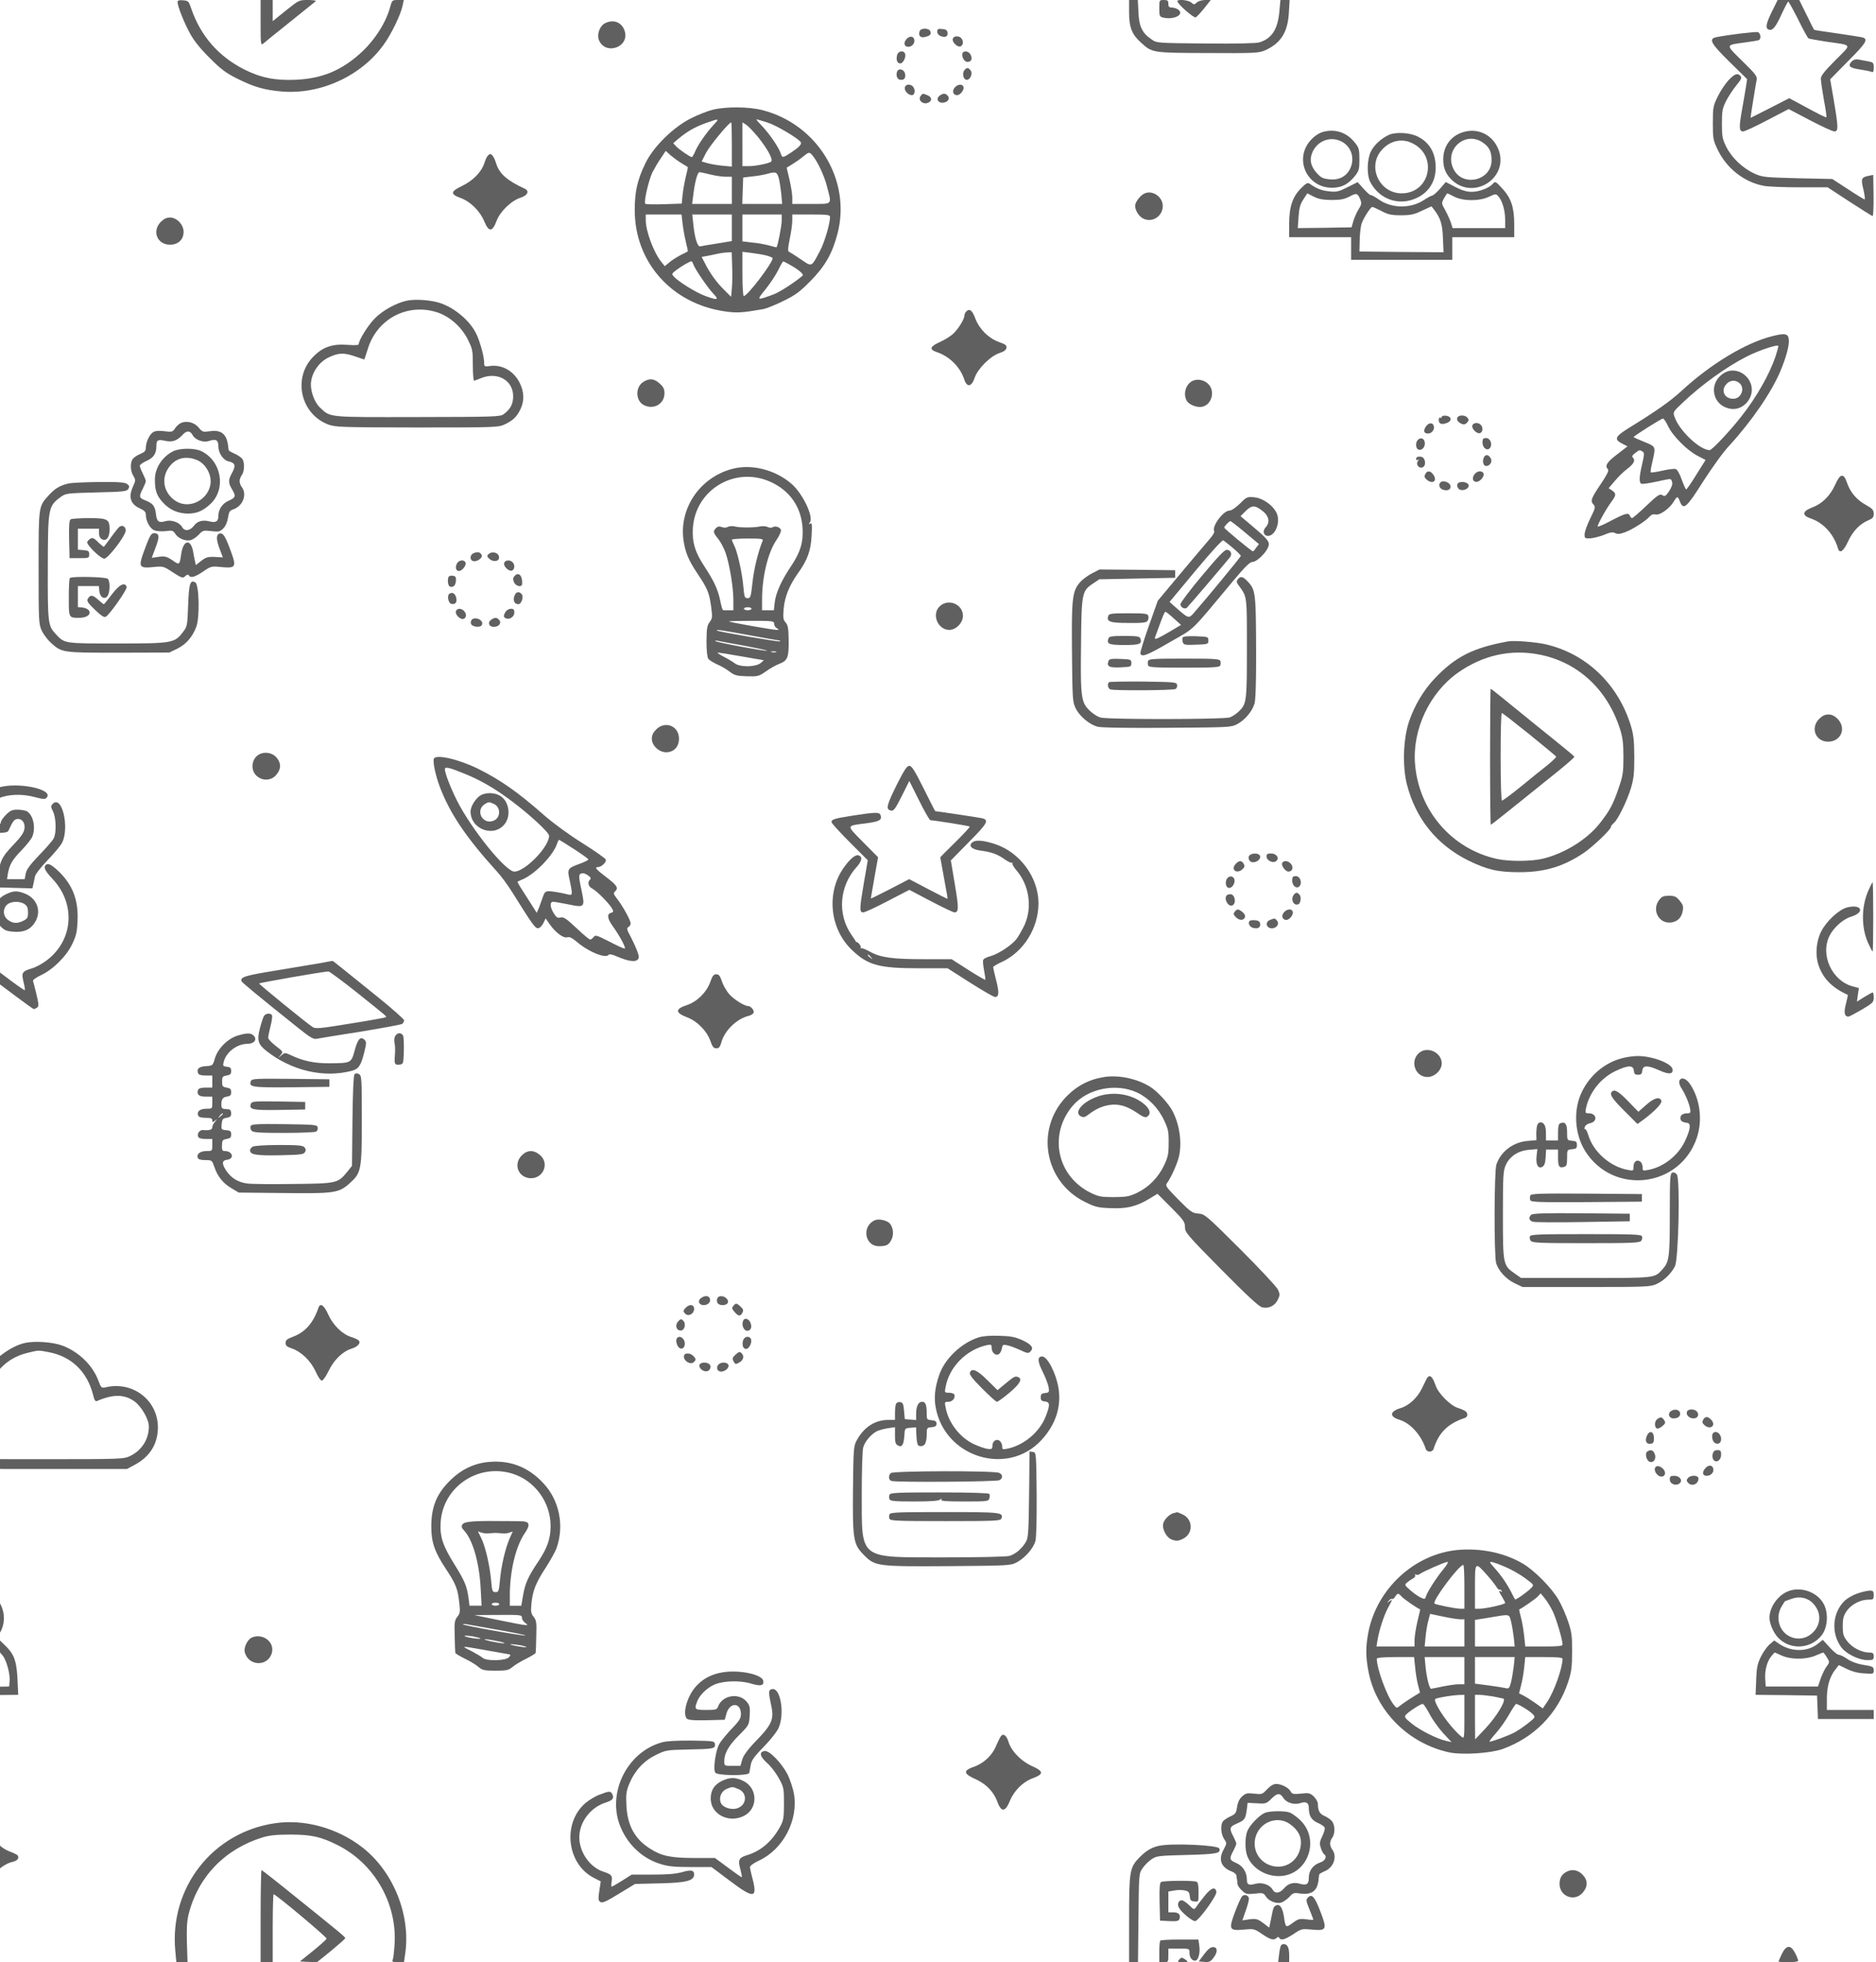 <svg xmlns="http://www.w3.org/2000/svg" fill="none" width="794" height="830" viewBox="0 0 794 830"><g fill="#606060" clip-path="url(#a)"><path d="M75.147.894c0 1.725 2.877 9.01 5.434 13.546 1.598 2.875 4.41 6.389 8.246 10.159 4.794 4.792 6.84 6.325 11.89 8.817 6.968 3.45 11.315 4.664 18.73 5.303 16.365 1.278 33.561-6.645 43.022-19.935 3.196-4.472 6.968-12.203 7.863-16.165l.575-2.62h-2.493c-2.365 0-2.493.128-3.196 2.684-1.79 6.709-6.329 13.929-12.21 19.424-8.374 7.667-16.557 11.117-27.808 11.628-8.757.384-14.766-.83-21.798-4.344C92.407 23.83 84.864 15.142 80.9 3.514 79.878.51 79.686.319 77.512.127c-1.79-.127-2.365.064-2.365.767Z"/><path d="M110.306 9.712c0 9.136.064 9.584 1.151 8.69.575-.512 5.689-4.665 11.314-9.138C128.397 4.728 133.255.83 133.639.511c.319-.256-1.151-.511-3.261-.511-3.835 0-3.899.064-9.397 4.472l-5.561 4.473V0h-5.114v9.712Zm367.569-4.473c0 6.39 1.214 9.392 5.114 12.843 4.666 4.28 4.666 4.28 28.318 4.344 19.945.128 21.479 0 24.164-1.15 6.648-3.003 9.589-7.667 10.036-15.973l.32-5.303h-3.9l-.447 4.92c-.703 7.603-3.26 11.437-8.566 13.034-1.47.383-9.653.575-22.821.447-20.392-.192-20.52-.192-22.694-1.725-3.963-2.683-5.305-5.431-5.561-11.437L481.582 0h-3.707v5.24Z"/><path d="M490.66 3.514c0 3.13.127 3.514 1.47 3.897 4.602 1.15 9.333-1.214 6.584-3.322-.703-.511-1.918-.895-2.749-.895-1.15 0-1.47-.383-1.47-1.597 0-1.342-.32-1.597-1.918-1.597-1.917 0-1.917.064-1.917 3.514ZM498.331.51c0 1.15 6.84 7.156 7.734 6.837.512-.256 2.11-1.981 3.644-3.898L512.458 0h-2.365c-1.343 0-2.941.447-3.58 1.086-1.087.959-1.215.959-2.301 0-1.215-1.086-5.881-1.533-5.881-.575Zm251.672 4.28c-2.557 5.176-2.94 7.157-1.406 7.732 1.598.639 2.94-1.022 5.497-6.645 1.343-2.875 2.621-5.24 2.749-5.24.192 0 2.11 3.451 4.219 7.604 2.046 4.217 4.027 7.795 4.347 7.987.32.192 3.58.767 7.224 1.342 11.762 1.725 11.25.766 4.155 7.922-4.539 4.537-6.137 6.581-6.137 7.795 0 .895.575 4.856 1.278 8.882.767 3.96 1.215 7.283 1.087 7.411-.192.256-3.004-1.15-11.123-5.559l-4.602-2.491-8.119 4.153c-4.475 2.3-8.182 4.153-8.246 4.153-.128 0 2.109-13.801 2.557-16.038.319-1.469-.448-2.491-6.073-7.986-7.224-7.092-7.288-6.709 1.151-7.86 2.94-.382 5.625-.83 5.945-1.021.958-.64.639-2.876-.448-3.323-.895-.32-12.018 1.023-17.643 2.109-3.452.703-2.302 2.683 5.625 10.478l7.415 7.284-.383 2.556c-.192 1.47-1.023 6.006-1.726 10.095-1.406 7.795-1.342 9.456.447 9.456.64 0 5.178-2.108 10.165-4.728l9.077-4.728 9.013 4.728c4.986 2.62 9.589 4.728 10.356 4.728 1.726 0 1.662-1.725-.256-13.098l-1.534-8.945 7.671-7.795c7.927-7.923 8.694-9.392 5.498-10.031-.831-.192-5.626-.895-10.676-1.662-5.114-.702-9.269-1.341-9.333-1.47-.064-.063-1.534-2.938-3.196-6.388L761.51 0h-9.142l-2.365 4.792ZM255.927 9.904c-2.11 1.15-3.324 4.6-2.493 6.9 2.621 6.837 13.232 3.195 10.931-3.769-1.214-3.706-4.858-5.048-8.438-3.13Zm133.348 3.195c-.767 1.853.255 3.067 2.173 2.556 2.237-.511 2.813-1.15 2.301-2.428-.511-1.406-3.963-1.47-4.474-.128Zm7.415.32c0 .766.575 1.533 1.47 1.852 1.982.767 3.132.128 2.877-1.47-.128-1.022-.703-1.405-2.238-1.533-1.79-.191-2.109 0-2.109 1.15Zm-13.041 3.13c-1.406 1.534-.959 3.259.767 3.259 1.598 0 2.877-1.534 2.557-3.003-.319-1.597-1.981-1.725-3.324-.256Zm19.625-.192c-.511 1.342 1.918 3.77 3.26 3.259 1.215-.447 1.343-2.428.256-3.514-1.087-1.086-3.068-.959-3.516.255Zm-23.588 6.965c-.512 2.044.064 3.514 1.342 3.514 1.215 0 2.557-2.747 2.046-4.09-.64-1.66-2.941-1.213-3.388.576Zm27.679-.83c-.511 1.469.767 3.705 2.11 3.705 1.662 0 2.237-1.405 1.278-3.13-.767-1.47-2.876-1.79-3.388-.576Z"/><path d="M783.819 25.877c-1.981 2.044-1.086 2.875 3.772 3.578 1.726.255 3.708.639 4.347.894.895.384 1.087.064 1.087-1.789 0-2.044-.192-2.236-2.366-2.62-1.342-.255-3.196-.575-4.091-.766-1.086-.192-2.045.064-2.749.703Zm-375.623 3.77c-1.022 1.277-.575 3.833.767 4.089 1.599.32 2.941-2.684 1.79-4.026-1.022-1.214-1.534-1.214-2.557-.064Zm-28.51.638c-.575 1.598 0 3.259 1.278 3.45 1.662.32 2.557-.766 2.046-2.683-.448-1.853-2.749-2.3-3.324-.767Zm351.843 3.706c-1.406 1.534-3.452 4.6-4.539 6.9-1.918 3.898-2.045 4.601-2.045 11.182 0 6.709.127 7.22 2.173 11.5 3.772 7.732 11.187 13.482 19.305 15.016 1.854.383 8.63.639 15.215.639h11.89l9.269 6.07c5.114 3.322 9.461 6.07 9.78 6.07.256 0 .448-3.898.384-8.69l-.128-8.69-1.982.384c-3.068.639-3.324 1.214-2.173 5.814.511 2.3.767 4.153.511 4.153s-3.452-1.917-7.095-4.345l-6.585-4.28-14.766-.32c-14.192-.383-14.831-.447-18.347-2.044-4.858-2.237-9.525-6.71-11.762-11.246-1.598-3.194-1.854-4.344-1.854-9.712 0-5.303.192-6.517 1.726-9.584.959-1.916 2.941-4.92 4.347-6.645 2.046-2.427 2.429-3.322 1.854-3.96-1.215-1.47-2.557-1.023-5.178 1.788ZM383.01 36.802c-.512 1.342 1.278 3.45 2.94 3.45 1.343 0 1.598-2.491.384-3.705-1.087-1.086-2.877-.958-3.324.255Zm21.095.192c-1.278 1.406-.767 3.259.959 3.259 1.406 0 3.196-2.364 2.685-3.578-.448-1.278-2.365-1.086-3.644.32Zm-14.383 3.514c-1.534 1.853 1.087 4.09 3.388 2.812 1.534-.831 1.215-2.364-.639-3.067-2.046-.767-1.854-.83-2.749.255Zm7.927 0c-1.534 1.086-.831 2.94 1.15 2.94 2.174 0 3.452-1.598 2.366-2.876-.959-1.214-1.982-1.214-3.516-.064Zm-95.888 5.878c-2.109.512-6.264 2.109-9.269 3.642-7.479 3.706-15.917 12.012-19.305 18.977-3.388 6.964-4.539 11.948-4.539 19.807-.064 21.979 15.598 39.614 37.972 42.872 5.241.767 7.415.639 16.556-.958 1.215-.256 4.986-1.725 8.31-3.387 5.114-2.491 6.904-3.769 11.507-8.434 6.201-6.261 9.333-11.756 11.506-20.19 5.818-22.618-8.566-46.195-31.834-52.137-5.753-1.47-15.214-1.533-20.904-.192Zm.256 6.454c-3.004 3.194-6.712 8.497-7.863 11.373-.511 1.214-1.15 2.236-1.342 2.236-.703 0-5.37-3.195-6.648-4.536l-1.215-1.342 1.982-1.725c4.474-3.706 7.862-5.56 14.191-7.604 3.132-1.086 3.26-.894.895 1.598Zm22.821-1.023c3.772 1.214 13.041 6.71 14.064 8.306.511.895-.64 2.109-4.092 4.41-3.451 2.3-3.771 2.3-4.346.446-.768-2.491-4.731-8.306-7.799-11.5-1.598-1.662-2.749-3.003-2.493-3.003.255 0 2.365.639 4.666 1.341Zm-15.086 9.265v9.392l-3.963-.383c-2.238-.192-5.114-.703-6.393-1.086l-2.429-.703 1.854-3.642c1.534-3.003 9.716-12.906 10.675-12.906.128 0 .256 4.217.256 9.328Zm10.803-3.45c4.411 5.43 6.904 10.095 5.753 10.798-1.342.83-6.712 1.853-9.524 1.853h-2.557V51.754l1.598 1.022c.831.51 2.94 2.747 4.73 4.856Zm-32.154 11.373c1.342.83 2.557 1.533 2.685 1.66.128.065-.256 1.79-.767 3.834-.512 2.109-1.151 5.56-1.407 7.732l-.383 3.897-7.479.256c-4.092.127-7.671.064-7.927-.192-.767-.575 1.406-10.031 3.068-13.418.895-1.66 2.429-4.344 3.58-5.942l1.982-3.003 2.045 1.853c1.151.959 3.197 2.492 4.603 3.323Zm55.359-3.387c2.237 2.556 5.05 8.562 6.265 13.29 2.045 7.923 2.557 7.348-6.712 7.348h-7.991v-2.748c0-1.469-.575-4.92-1.215-7.667l-1.15-4.92 2.301-1.405c1.278-.767 3.324-2.172 4.539-3.195 2.621-2.108 2.684-2.108 3.963-.703Zm-43.149 8.179c1.981.51 4.922.958 6.392.958h2.749v11.5H292.94l.447-3.45c.639-5.622 1.79-9.967 2.685-9.967.447 0 2.493.448 4.539.959Zm28.958 1.405c.383 1.342.831 4.345 1.086 6.71l.384 4.344h-16.876l.192-5.623.191-5.558 3.836-.448c2.173-.191 4.858-.703 6.073-1.022 3.835-1.086 4.347-.958 5.114 1.597ZM288.912 94.69c.256 2.236.895 5.686 1.407 7.795.511 2.044.895 3.77.767 3.833-.128.128-1.47.831-3.069 1.598-1.534.83-3.707 2.172-4.73 3.067l-1.918 1.597-1.47-1.789c-3.26-4.089-6.584-13.034-6.584-17.635v-2.428h15.15l.447 3.962Zm20.84 1.661v5.623l-6.201 1.022c-3.452.511-6.648 1.086-7.159 1.214-1.151.319-2.366-3.45-2.941-9.265l-.447-4.216h16.748v5.622Zm21.095-2.939c0 2.108-1.662 10.542-2.173 11.181-.064.064-1.407-.255-2.941-.702-1.598-.448-4.794-1.087-7.159-1.278l-4.347-.512V90.728h16.62v2.684Zm20.456-1.661c0 2.811-2.301 10.67-4.219 14.312-3.771 7.092-3.324 6.9-8.118 3.642-2.302-1.598-4.475-2.939-4.923-3.131-.639-.192-.639-1.342.192-5.495.639-2.875 1.087-6.39 1.087-7.795v-2.556h7.991c6.776 0 7.99.128 7.99 1.023ZM309.88 112.58c.128 3.259.064 7.539-.128 9.456l-.32 3.514-2.876-2.875c-3.197-3.131-6.137-7.156-8.183-11.309l-1.406-2.683 3.388-.639c1.79-.384 3.899-.831 4.603-.959.703-.128 2.045-.255 3.004-.319l1.726-.064.192 5.878Zm14.383-4.536c1.534.383 2.749.958 2.749 1.15 0 2.044-10.676 16.037-12.21 16.037-.32 0-.575-3.961-.575-9.329v-9.392l3.643.447c1.982.256 4.859.703 6.393 1.087Zm-30.812 3.769c.575 1.853 6.329 10.287 8.63 12.587 2.365 2.492 1.598 2.684-3.644.767-3.835-1.406-11.251-6.006-13.168-8.114-1.087-1.151-1.023-1.278.959-2.812 2.173-1.661 5.625-3.642 6.392-3.706.256 0 .575.575.831 1.278Zm41.551.575c3.133 1.789 5.242 3.642 4.731 4.153-2.877 2.556-9.589 6.965-12.338 7.987-7.287 2.684-7.351 2.684-3.324-2.236 1.918-2.428 4.347-6.07 5.306-8.051.959-1.98 1.918-3.642 2.109-3.642.192-.064 1.79.767 3.516 1.789Zm225.464-56.737c-1.854.447-3.644 1.533-5.242 3.13-7.927 7.924-2.365 20.83 8.821 20.638 3.964-.127 6.521-1.47 9.333-4.855 1.79-2.3 1.982-2.876 1.982-7.157 0-4.28-.192-4.92-1.982-7.156-3.26-4.089-7.862-5.75-12.912-4.6Zm7.479 4.28c4.027 2.173 5.561 7.03 3.516 11.374-1.598 3.322-4.731 4.984-8.758 4.536-2.685-.255-3.58-.639-5.306-2.555-2.749-2.94-3.324-6.006-1.79-9.201 2.366-4.792 7.735-6.581 12.338-4.153Zm51.268-4.024c-5.178 1.597-8.374 5.942-8.374 11.5 0 3.834 1.214 6.581 4.027 9.073 9.205 8.05 23.396-1.15 19.561-12.65-2.238-6.582-8.694-9.968-15.214-7.923Zm8.31 4.344c2.749 1.853 3.771 3.834 3.771 7.54 0 8.753-12.465 11.5-16.173 3.578-3.899-8.179 4.987-16.101 12.402-11.118Zm-39.698-3.194c-3.132 1.405-6.328 4.344-7.607 7.028-1.662 3.45-1.79 9.776-.319 12.779 3.324 6.58 10.42 9.775 17.259 7.795 6.585-1.917 10.484-6.965 10.484-13.738 0-6.325-2.685-10.861-7.99-13.353-3.197-1.47-9.078-1.79-11.827-.511Zm10.164 3.642c10.676 5.43 7.16 21.084-4.73 21.084-9.461 0-14.703-11.245-8.502-18.273 3.58-4.09 8.694-5.175 13.232-2.811Zm-391.604 5.239c-.383.447-1.023 1.853-1.406 3.13-1.215 3.706-4.795 7.348-9.397 9.585-4.986 2.364-5.114 3.45-.575 5.111 4.155 1.534 8.182 5.559 9.972 9.904 1.918 4.6 3.388 4.536 5.178-.192 1.47-4.025 6.264-8.626 10.292-9.904 2.812-.894 3.707-2.747 1.726-3.705-7.671-3.578-10.804-6.326-12.21-10.798-.767-2.492-1.726-3.898-2.493-3.898-.256 0-.767.383-1.087.767Z"/><path d="M631.934 77.63c-1.534 1.853-5.817 3.514-9.014 3.514-2.109 0-4.091-.575-6.968-2.044l-4.027-2.109-2.493 2.876c-1.406 1.597-2.876 2.875-3.324 2.875-.384.064-1.854.83-3.324 1.789-5.689 3.833-13.936 3.706-19.369-.256-1.471-1.022-2.877-1.789-3.197-1.725-.255.128-1.662-1.086-3.068-2.683l-2.557-2.812-4.219 2.109c-3.772 1.917-4.667 2.108-7.735 1.789-3.196-.32-5.37-1.15-8.182-3.131-.959-.703-1.535-.447-3.708 1.725-3.644 3.578-5.114 7.859-5.114 15.015v5.75h26.209v9.584h42.83v-9.584h26.209v-5.303c0-7.284-1.278-11.117-4.986-15.206-2.813-3.067-3.068-3.195-3.963-2.173Zm-68.4 6.965c3.772 0 5.37-.32 7.543-1.406 3.069-1.661 3.516-1.533 4.603 1.086.703 1.725.575 2.236-.64 4.217-.831 1.278-1.789 3.514-2.237 4.984l-.767 2.683-11.379.192-11.378.128.319-4.728c.256-3.834.704-5.367 2.046-7.412l1.662-2.556 2.749 1.406c2.045 1.022 3.835 1.342 7.479 1.406Zm51.971-1.406c3.708 1.917 10.484 1.98 14.639.064 2.876-1.342 3.004-1.342 4.027-.192 1.662 1.853 2.813 5.75 2.877 9.712v3.706h-22.246l-.767-2.428c-.448-1.278-1.534-3.642-2.365-5.175-1.599-2.812-1.663-2.876-.512-4.984.639-1.15 1.279-2.109 1.406-2.109.128 0 1.471.64 2.941 1.406Zm-30.812 6.07c2.749 1.47 4.155 1.789 8.246 1.789 4.156 0 5.562-.32 8.886-1.917l4.027-1.853 1.215 1.534c2.621 3.514 3.452 6.006 3.644 12.012l.255 5.878-17.835-.128-17.771-.192.128-5.047c.064-2.748.447-5.942.895-7.028.959-2.492 3.771-6.773 4.411-6.773.319 0 2.045.766 3.899 1.725Zm-100.17-7.476c-1.79.703-4.091 3.706-4.091 5.24 0 2.108 1.789 4.792 3.707 5.558 3.772 1.598 7.863-1.15 7.991-5.303.128-3.833-4.155-6.964-7.607-5.495ZM68.052 93.86c-3.836 3.898-1.535 9.648 3.899 9.648 3.452 0 5.753-2.172 5.753-5.43 0-3.067-2.876-6.07-5.753-6.07-1.406 0-2.621.575-3.9 1.852Zm104.261 33.289c-4.602.958-10.484 4.217-13.808 7.667-2.876 3.003-6.584 8.945-6.648 10.67 0 .511-1.342.639-4.666.384-6.521-.512-10.612.894-14.639 5.047-8.758 8.945-5.37 24.152 6.328 28.624 3.133 1.15 5.242 1.214 37.588 1.278 32.73 0 34.392-.064 36.949-1.214 3.58-1.661 5.178-3.131 6.776-6.325 1.79-3.578 1.726-7.412-.256-11.373-2.493-4.984-7.415-7.795-12.529-7.092-2.365.319-2.493.255-2.493-1.406 0-2.492-1.726-8.881-3.324-12.204-2.685-5.495-9.014-10.925-15.342-13.034-3.9-1.278-10.292-1.725-13.936-1.022Zm12.593 4.92c5.242 1.661 10.292 6.069 12.977 11.309 2.11 4.217 2.238 4.728 2.238 10.989 0 3.642.255 6.645.511 6.645s1.534-.447 2.877-1.022c7.031-2.939 13.807.894 13.68 7.795-.064 3.259-1.215 5.303-4.028 7.412-1.406 1.086-3.771 1.15-36.437 1.214-38.611.063-36.757.255-41.359-4.09-2.557-2.491-4.283-7.667-3.644-11.309.703-4.153 3.707-8.178 7.543-9.903 4.027-1.917 6.392-1.981 11.123-.32 2.046.703 3.708 1.278 3.771 1.278.064 0 .704-1.98 1.471-4.345 3.835-12.778 16.684-19.615 29.277-15.653Zm224.057-.32c-.383.383-.767 1.15-.767 1.597 0 1.598-2.429 5.559-4.602 7.668-1.151 1.15-3.772 2.747-5.754 3.642-4.219 1.852-4.666 3.13-1.534 4.216 5.498 1.789 10.1 6.326 11.826 11.693 1.151 3.45 3.133 3.067 4.411-.831 1.279-3.769 6.584-9.073 10.356-10.35 1.982-.639 2.941-1.342 3.068-2.237.192-1.086-.447-1.533-3.196-2.491-4.411-1.598-8.246-5.431-9.972-9.904-1.279-3.514-2.429-4.409-3.836-3.003Zm341.232 10.415c-11.315 2.811-26.145 11.756-38.675 23.321-4.347 4.025-10.547 8.434-21.798 15.334-6.201 3.834-6.776 4.984-3.132 6.837l2.237 1.15-4.475 3.45c-4.283 3.259-5.242 4.792-3.771 6.262.447.447-.384 2.236-2.877 5.942-4.283 6.325-4.667 7.411-3.324 8.881.959 1.086.895 1.469-1.279 5.878-1.278 2.556-2.365 5.559-2.429 6.645-.064 1.789.064 1.917 2.302 1.853 1.278-.064 3.899-.703 5.881-1.47 2.684-1.15 3.771-1.277 4.73-.766.959.511 1.982.447 3.899-.256 3.069-1.022 8.822-4.664 10.548-6.581.831-.958 1.662-1.278 2.685-1.022 1.79.447 6.009-2.556 7.735-5.559 1.406-2.3 1.662-2.3 2.557.064 1.47 3.834 2.813 2.683 9.844-8.498 3.772-5.814 8.502-12.459 11.059-15.143 9.333-10.159 17.899-22.554 21.671-31.627 2.365-5.622 3.771-10.862 3.516-13.226-.256-2.556-1.534-2.811-6.904-1.469Zm1.278 8.625c-2.557 7.54-7.99 17.124-14.319 25.174-4.922 6.326-12.593 14.44-13.552 14.44-4.155 0-12.913-8.306-14.83-13.992-.768-2.109-.704-2.173 3.26-5.943 8.182-7.795 18.73-15.334 27.296-19.679 4.858-2.492 13.04-5.239 13.296-4.472.128.255-.447 2.3-1.151 4.472Zm-45.514 29.391c1.918 4.153 8.118 10.351 12.465 12.587l3.452 1.789-3.899 6.198c-2.11 3.45-4.091 6.261-4.283 6.261-.256 0-1.087-1.852-1.918-4.153-.831-2.428-1.918-4.28-2.557-4.472-.575-.192-3.132.128-5.689.703-2.493.575-4.731.894-4.859.703-.191-.128.128-2.237.704-4.537 1.47-6.453 1.534-6.325-3.516-8.37-2.429-.958-4.475-1.917-4.475-1.981 0-.447 11.826-7.922 12.465-7.859.384 0 1.279 1.406 2.11 3.131Zm-10.804 10.798c.832.511.832 1.214-.127 5.303-1.279 5.495-1.407 7.923-.256 8.37.383.128 3.196-.255 6.201-.894 6.776-1.47 6.2-1.47 6.712.128.319.83-.128 2.108-1.215 3.833-1.47 2.173-1.854 2.428-2.876 1.725-1.087-.639-1.918-.127-6.776 4.473-3.005 2.875-5.754 5.239-6.073 5.239-.256 0-.64-.447-.895-.958-.576-1.47-1.79-1.15-7.735 1.917-3.069 1.661-5.753 2.811-5.881 2.619-.384-.383 3.516-7.475 5.817-10.542 2.045-2.748 2.045-3.45.256-4.728l-1.471-.959 2.621-3.067c1.407-1.725 3.772-4.025 5.178-5.047 2.813-2.109 3.644-3.642 2.493-4.792-.511-.511-.319-1.022.895-1.917 1.854-1.469 1.918-1.469 3.132-.703Z"/><path d="M730.059 157.561c-7.416 4.153-5.562 14.376 2.748 15.398 4.411.512 8.63-3.45 8.63-8.114 0-5.814-6.456-9.967-11.378-7.284Zm6.2 4.536c2.429 2.173.703 6.582-2.685 6.582-3.579 0-5.305-3.259-3.132-5.943 1.534-1.98 4.027-2.236 5.817-.639Zm-463.648-.766c-3.963 2.172-3.771 8.562.32 10.223 4.091 1.725 8.31-.895 8.31-5.239 0-1.726-.447-2.684-2.045-4.09-2.302-2.044-4.028-2.3-6.585-.894Zm232.368-.32c-3.005 1.214-4.347 5.431-2.749 8.434.895 1.662 4.283 3.067 6.52 2.62 3.964-.767 5.626-6.262 2.877-9.392-1.598-1.853-4.603-2.556-6.648-1.662Zm105.22 15.335c0 .383-.256.511-.639.319-.32-.192-.639.192-.639.959 0 1.661 1.214 2.172 3.452 1.277 2.301-.83 2.045-2.811-.448-3.067-.959-.127-1.726.128-1.726.512Zm6.585.383c-.256.703.063 1.406.767 1.917 1.534 1.15 2.557 1.15 3.515-.064.64-.767.64-1.15 0-1.917-1.086-1.278-3.771-1.214-4.282.064Zm-540.167 2.172c-.767.32-1.917 1.342-2.493 2.237-1.022 1.533-1.342 1.661-4.41 1.278-2.174-.32-3.9-.192-4.795.319-1.534.831-3.196 4.217-3.196 6.709 0 1.214-.511 1.789-2.301 2.556-1.343.511-2.75 1.469-3.197 2.108-1.214 1.533-1.086 5.048.192 7.156 1.023 1.725 1.023 1.981-.128 4.537-2.045 4.472-1.086 7.411 2.94 9.264 1.855.831 2.494 1.47 2.494 2.62 0 2.683 1.726 5.942 3.644 6.645.959.383 3.132.511 4.794.319 2.685-.383 3.132-.255 4.027 1.15 1.279 1.981 4.283 3.195 6.457 2.684.959-.256 2.493-1.278 3.516-2.364 1.662-1.789 1.917-1.853 5.242-1.47 3.196.383 3.707.256 5.113-1.15.96-.958 1.727-2.684 1.982-4.473.384-2.491.703-3.066 2.237-3.578 4.092-1.405 5.946-6.325 3.58-9.456-.511-.639-.895-1.789-.895-2.492 0-.702.384-1.853.895-2.491 1.087-1.406 1.279-4.984.384-6.709-.384-.639-1.79-1.662-3.196-2.3-1.47-.639-2.685-1.342-2.685-1.534-.064-.192-.192-1.022-.256-1.725-.575-5.175-2.94-7.092-7.863-6.325-2.748.383-3.068.319-4.602-1.534-1.726-2.172-4.986-3.067-7.48-1.981Zm4.987 5.24c1.086 1.98 4.538 3.194 6.904 2.364 2.812-.959 3.899-.384 3.899 2.108 0 3.067 2.046 6.07 4.475 6.581 2.685.575 3.004 1.853 1.342 4.792-1.662 3.003-1.662 4.217-.064 6.901 1.79 2.939 1.598 3.578-1.278 4.856-2.813 1.214-4.475 3.705-4.475 6.645 0 2.172-1.087 2.811-3.644 2.172-3.004-.767-5.242-.192-6.712 1.853-1.662 2.172-3.963 2.428-4.986.511-1.087-1.981-4.539-3.195-6.968-2.492-2.94.831-3.707.256-4.091-2.939-.384-3.386-1.215-4.536-4.41-5.814-2.814-1.086-2.877-1.534-1.151-4.984.703-1.406 1.278-2.811 1.278-3.195 0-.383-.575-1.789-1.279-3.194-.703-1.406-1.278-2.876-1.278-3.323 0-.383 1.279-1.342 2.877-2.044 3.004-1.342 4.155-3.067 4.155-6.454 0-2.364.639-2.683 3.644-2.044 3.068.703 5.05 0 7.35-2.428 1.855-2.045 3.261-1.981 4.412.128Z"/><path d="M73.357 190.85c-4.602 2.236-7.799 7.092-7.799 11.884 0 4.6.64 6.645 3.069 9.456 2.876 3.322 6.456 4.984 10.867 5.048 3.835 0 6.456-1.151 9.589-4.09 6.776-6.389 4.666-18.273-3.964-22.362-2.812-1.342-9.013-1.278-11.762.064Zm9.972 3.705c1.535.639 3.069 1.917 4.156 3.642 6.52 10.095-7.543 20.702-15.47 11.693-3.516-4.025-3.26-9.584.575-13.546 2.749-2.811 6.52-3.45 10.74-1.789Zm520.158-14.12c-1.215 1.789-.831 2.939.895 2.939 1.534 0 2.813-1.534 2.493-3.003-.32-1.789-2.237-1.725-3.388.064Zm19.689-.511c-.511 1.341 1.918 3.769 3.26 3.258 1.215-.447 1.343-2.428.256-3.514-1.087-1.086-3.068-.958-3.516.256Zm-23.077 6.134c-1.087 1.086-.959 3.641.192 4.089 1.47.575 2.941-1.023 2.749-2.876-.192-1.852-1.726-2.427-2.941-1.213Zm27.36 1.15c0 2.236 1.982 3.705 3.132 2.3 1.215-1.47.192-4.217-1.598-4.217-1.278 0-1.534.319-1.534 1.917Zm.831 5.878c-1.087 1.469-.639 4.025.703 4.025 1.662 0 2.813-1.917 1.918-3.322-.895-1.406-1.854-1.662-2.621-.703Zm-28.574.319c-.704.703-.384 1.534.447 1.086.575-.383.575-.319 0 .448-1.087 1.405.32 3.386 1.918 2.747 1.726-.639 1.214-4.217-.576-4.472-.767-.128-1.534-.064-1.789.191Zm-290.028 4.984c-13.552 3.706-22.31 16.676-20.392 30.158.703 4.983 2.173 8.561 5.817 13.928 4.347 6.517 4.986 8.051 5.817 13.737.639 4.792.639 5.304-.575 6.901-1.087 1.469-1.279 2.747-1.343 8.178 0 3.77.32 6.773.768 7.348.383.575 2.045 1.597 3.707 2.364 1.662.703 4.091 2.109 5.37 3.131 2.046 1.533 3.004 1.789 7.287 1.917 4.667.127 5.05 0 7.991-2.045 1.662-1.214 4.283-2.683 5.817-3.259 3.452-1.341 3.964-2.747 3.836-10.286-.064-4.728-.32-6.07-1.279-7.156-1.023-1.15-1.15-1.981-.831-5.815.448-5.047 2.365-9.839 6.009-14.951 4.091-5.686 5.498-9.648 5.817-15.973.256-4.728.128-5.559-.575-5.112-.703.384-.767.32-.192-.447 1.79-2.236-2.94-12.203-7.735-16.357-6.904-6.006-17.132-8.561-25.314-6.261Zm16.429 5.431c8.182 3.706 12.976 10.606 13.552 19.423.383 6.07-.895 10.287-4.731 16.038-4.155 6.133-6.52 11.373-7.031 15.398l-.384 3.45h-4.986v-4.536c0-9.712 2.493-19.935 6.137-25.238 1.278-1.917 2.045-3.706 1.853-4.281-.511-1.15-2.429-1.789-3.579-1.022-.448.255-1.343.191-2.046-.128-.639-.383-2.046-.447-3.132-.256-2.621.575-8.758.575-10.867 0-.959-.255-2.238-.127-2.813.192-.703.383-1.726.447-2.621.064-1.023-.383-1.726-.256-2.429.447-1.343 1.342-1.215 1.917.959 4.601 1.022 1.277 2.429 3.961 3.132 5.942 1.662 4.919 3.26 14.567 3.26 19.87v4.345h-4.283c-.256.064-.831-1.661-1.214-3.769-1.023-4.984-2.621-8.434-6.585-14.504-4.155-6.262-5.433-10.479-5.05-16.549 1.087-16.292 17.963-26.26 32.858-19.487Zm-3.324 24.918c-1.854 4.409-3.644 11.693-4.283 17.379-.704 6.39-.831 6.901-2.11 6.901-1.215 0-1.406-.447-1.79-4.984-.511-5.75-2.493-14.695-3.899-17.379-.512-1.022-.959-2.108-.959-2.364 0-.256 3.004-.511 6.712-.511 5.753 0 6.648.128 6.329.958Zm-4.731 28.752c0 .32-.703.639-1.598.639-.895 0-1.598-.319-1.598-.639 0-.383.703-.639 1.598-.639.895 0 1.598.256 1.598.639Zm9.589 6.39c0 .639.511 1.533 1.151 1.853 1.022.638 1.022.638-.128.702-1.535 0-19.753-3.194-20.137-3.578-.128-.127 4.092-.255 9.397-.255 9.205 0 9.717.064 9.717 1.278Zm-10.612 4.792c6.649 1.214 12.402 2.236 12.721 2.236.384 0 .512.192.32.383-.384.32-26.145-4.089-26.657-4.6-.575-.511 1.854-.192 13.616 1.981Zm-1.598 4.536c5.37 1.022 9.525 1.917 9.141 2.045-.831.255-21.287-3.514-21.798-4.09-.192-.255.32-.255 1.215-.063.895.191 6.009 1.15 11.442 2.108Zm13.041 2.62c-.448.127-1.343.127-1.918 0-.639-.192-.256-.32.767-.32 1.087 0 1.534.128 1.151.32Zm-14.767 1.789c4.986.894 9.269 1.597 9.461 1.597.192 0-.383.575-1.278 1.278-2.238 1.725-8.758 1.789-10.932.064-.831-.639-2.94-1.917-4.73-2.811-1.726-.895-2.813-1.662-2.429-1.726.447 0 4.922.703 9.908 1.598Zm289.516-77.056c-.511.895-.383 1.406.512 2.237 2.429 2.172 4.73.766 3.004-1.853-1.278-1.917-2.684-2.045-3.516-.384Zm20.776.128c-1.087 1.597-.703 3.131.895 3.131 1.47 0 3.452-2.3 3.005-3.514-.576-1.406-2.749-1.214-3.9.383Zm152.717 4.345c-2.11 4.664-5.498 8.051-9.653 9.584-4.347 1.661-4.602 3.386-.575 4.728 5.37 1.853 9.653 6.645 11.442 12.715.704 2.236 2.302 1.15 4.156-2.875 2.045-4.473 4.986-7.54 8.566-9.073 1.981-.831 2.365-1.278 2.365-2.811 0-1.598-.512-2.173-3.388-3.77-3.9-2.173-6.521-5.303-7.927-9.393-1.406-4.153-2.877-3.897-4.986.895Zm-167.164-.895c-.895 1.087-.192 2.684 1.406 3.067 1.918.511 3.133-.191 2.941-1.661-.256-1.597-3.324-2.62-4.347-1.406Zm-580.63.384c-3.58.83-5.69 2.108-8.375 5.047-4.283 4.728-4.219 4.409-4.219 30.669 0 22.682.064 23.768 1.343 26.516.703 1.533 2.493 3.897 3.9 5.175 4.666 4.153 4.73 4.153 28.574 4.153l21.478-.064 3.324-1.597c3.772-1.853 6.52-4.984 8.119-9.265 1.534-4.089 1.215-17.762-.384-18.784-2.173-1.342-2.748.447-3.068 9.776-.32 8.497-.384 8.881-2.174 11.181-3.515 4.664-4.41 4.856-27.743 4.856-22.63 0-22.374.064-26.081-3.962-3.324-3.514-3.452-4.6-3.388-28.241.064-25.237.127-25.876 5.561-29.838 2.046-1.469 2.621-1.533 14.959-1.853 11.506-.255 12.912-.447 13.552-1.469.575-.959.447-1.342-.512-2.109-1.023-.703-3.58-.894-11.826-.83-5.817.064-11.698.319-13.04.639Zm587.917.255c-.255.575 0 1.47.512 1.981 1.278 1.278 4.538.128 4.219-1.534-.256-1.533-4.219-1.916-4.731-.447Zm-92.052 8.242c-1.789 1.726-3.579 2.94-4.41 2.94-2.685 0-7.671 6.836-6.457 8.817.192.383-.831 2.044-2.365 3.706-1.47 1.725-6.968 8.178-12.146 14.376l-9.397 11.245-3.835 10.798c-2.11 5.942-3.708 11.181-3.516 11.565.575 1.597 2.813.766 12.465-4.856 10.931-6.262 8.119-3.514 26.721-25.813 5.242-6.262 7.16-8.115 8.31-8.115 1.662 0 5.562-3.706 6.584-6.261.831-2.109.064-3.195-6.2-8.434l-5.498-4.664 2.238-2.237c2.62-2.555 3.963-2.492 7.415.32 2.429 2.044 2.813 4.6 1.023 6.581-2.302 2.492.383 5.111 2.94 2.811 1.918-1.725 2.813-5.431 1.918-8.114-1.151-3.451-5.817-6.965-9.717-7.348-3.004-.256-3.26-.192-6.073 2.683Zm2.238 12.268 5.817 4.856-1.151 1.469c-.575.895-1.214 1.598-1.406 1.598-.575 0-12.146-9.584-12.146-10.032 0-.575 2.046-2.747 2.621-2.747.256 0 3.069 2.172 6.265 4.856Zm-5.178 6.517c1.79 1.534 3.324 3.067 3.324 3.323 0 .383-14.447 17.954-19.689 23.896-2.365 2.747-2.365 2.747-7.735-1.981l-2.749-2.428 10.996-13.226c6.52-7.795 11.314-13.098 11.762-12.842.383.255 2.237 1.725 4.091 3.258Zm-25.059 29.774 3.069 2.748-5.05 3.003c-5.434 3.131-6.393 3.514-5.881 2.044.191-.511 1.15-3.13 2.109-5.75.959-2.684 1.918-4.856 2.174-4.856.319 0 1.917 1.278 3.579 2.811Z"/><path d="M508.75 243.498c-5.05 6.006-9.141 11.437-9.141 12.076 0 1.214 1.598 2.172 2.621 1.597.448-.32 16.045-18.593 18.347-21.468 1.086-1.406.319-3.131-1.407-3.131-.959 0-3.899 3.131-10.42 10.926ZM29.888 219.665c-.575.448-.767 2.556-.639 8.498l.192 7.923h4.155c4.027 0 4.155-.064 4.155-1.597 0-1.406-.32-1.598-2.365-1.789l-2.43-.192v-8.881h8.95v1.917c0 1.213.448 2.108 1.215 2.555 1.917.959 3.26-.766 3.26-4.153 0-4.345-.831-4.792-8.822-4.792-3.771 0-7.223.256-7.67.511Z"/><path d="M50.536 222.86c-.383.256-1.918 2.173-3.452 4.281-1.534 2.109-2.94 3.961-3.068 4.089-.128.192-1.215-.703-2.43-1.853-1.79-1.789-2.492-2.044-3.323-1.533-.576.383-1.215 1.022-1.343 1.406-.384 1.214 5.945 7.283 7.288 7.028 1.853-.32 9.205-10.095 9.013-12.012-.128-1.597-1.47-2.3-2.685-1.406Zm10.867 9.073c-3.004 7.987-2.748 8.498 3.452 7.923 4.155-.384 4.347-.384 8.31 2.236 3.772 2.428 4.22 2.556 5.242 1.597.704-.639 1.215-.766 1.535-.319.703 1.214 2.493.767 6.009-1.597 3.324-2.301 3.58-2.301 7.734-1.917 6.201.575 6.521 0 3.836-7.156-2.237-6.134-3.26-7.54-4.73-6.965-1.343.511-1.28 2.62.255 6.645l1.279 3.387-3.388-.192c-2.877-.128-3.772.128-5.754 1.661l-2.3 1.789-.32-1.469a88.069 88.069 0 0 1-.832-4.281c-1.022-5.431-4.09-4.92-4.986.766-.767 5.112-.703 5.048-3.771 2.939-2.43-1.597-3.197-1.789-5.754-1.469l-3.004.447 1.598-4.281c1.79-4.664 1.662-6.133-.575-6.133-1.215 0-1.79.894-3.836 6.389Zm139.229 1.981c-1.726.639-1.982 2.811-.448 3.386 1.407.575 4.156-1.278 3.708-2.428-.511-1.278-1.598-1.597-3.26-.958Zm6.456.255c-.959.639-1.023 1.023-.383 1.789 1.726 2.045 4.922 1.662 4.474-.511-.255-1.597-2.684-2.364-4.091-1.278Zm-13.68 4.217c-.831 1.534-.447 3.131.831 3.131 1.343 0 3.197-2.364 2.813-3.514-.575-1.406-2.813-1.214-3.644.383Zm20.009-.319c-.511 1.341 1.918 3.769 3.26 3.258 1.215-.447 1.343-2.428.256-3.514-1.087-1.086-3.069-.958-3.516.256Zm248.732 4.472c-1.726.895-3.963 2.556-4.922 3.642-3.388 3.834-3.708 6.517-3.516 29.647.192 20.19.256 21.084 1.598 23.832 1.662 3.322 5.753 6.773 9.269 7.731 1.534.383 12.402.575 29.47.447 26.465-.191 27.04-.191 29.661-1.597 3.324-1.789 6.392-5.495 7.287-8.817.448-1.662.703-10.287.639-23.897-.127-23.065-.255-24.087-3.707-27.729-1.918-1.981-2.877-2.173-4.027-.767-.64.767-.576 1.278.383 2.62 3.58 4.919 3.452 4.089 3.452 26.643 0 22.746-.128 23.513-3.58 26.772-1.023.958-2.685 2.044-3.643 2.364-2.366.894-51.652.958-54.72.064-1.215-.32-3.324-1.662-4.667-3.003-3.58-3.451-3.835-5.687-3.58-27.986.192-21.724.384-22.618 5.178-25.749l2.557-1.725 16.046-.319 16.045-.32v-3.195l-16.045-.191-15.982-.128-3.196 1.661ZM217.7 243.753c-.639.767-.639 1.342-.128 2.556.767 1.661 3.26 2.236 3.388.767.32-3.578-1.534-5.431-3.26-3.323Zm-27.68.064c-.767.831-.511 3.962.384 4.281 1.406.511 2.429-.447 2.557-2.492.128-1.406-.192-1.917-1.151-2.044-.767-.128-1.534 0-1.79.255Zm-160.451.703c-.256.192-.448 3.897-.448 8.242 0 8.626-.064 8.562 4.411 8.562 3.132 0 5.114-1.406 4.155-3.003-.383-.639-1.598-1.214-2.749-1.342l-1.981-.191v-8.882h8.885l.192 1.981c.256 2.747 2.173 3.898 3.452 2.236 1.087-1.533 1.215-6.197.128-7.284-.831-.83-15.278-1.15-16.045-.319Z"/><path d="M47.34 251.42c-1.726 2.301-3.26 4.154-3.388 4.154-.192 0-1.279-.895-2.493-1.981-2.366-2.045-3.197-2.109-4.283-.32-.576.895-.064 1.662 2.94 4.601 2.749 2.619 3.964 3.386 4.667 3.003 1.726-1.023 9.205-11.693 8.821-12.651-.767-2.173-3.132-.959-6.264 3.194Zm142.936-.319c-1.215.703-.575 4.089.831 4.345 1.662.319 2.429-.703 1.982-2.62-.448-1.789-1.598-2.492-2.813-1.725Zm27.424 1.022c-.703 1.853.064 3.45 1.662 3.45 1.342 0 2.365-3.13 1.47-4.216-1.15-1.406-2.493-1.087-3.132.766Zm179.949 4.409c-3.452 3.386-.703 9.903 4.155 9.903 2.813 0 5.753-3.003 5.753-5.942 0-4.983-6.328-7.539-9.908-3.961Zm-204.688 1.981c-.511 1.341 1.918 3.769 3.26 3.258 1.279-.511 1.343-2.172.128-3.386-1.215-1.214-2.877-1.15-3.388.128Zm21.031.255c-1.022 1.661-.959 2.364.256 2.812 1.534.575 3.452-.767 3.452-2.492 0-1.214-.32-1.598-1.47-1.598-.767 0-1.79.575-2.238 1.278Zm255.125 1.661c-.959 2.492.511 3.067 8.438 3.067 6.265.064 7.607-.128 8.182-.958.384-.575.448-1.534.256-2.109-.32-.894-1.598-1.022-8.438-1.022-6.84 0-8.119.128-8.438 1.022Zm-269.188 1.47c-.512.319-.767 1.086-.64 1.725.256 1.597 4.156 2.109 4.731.575.703-1.725-2.365-3.386-4.091-2.3Zm7.863.319c-1.535 1.087-.831 2.939 1.15 2.939 2.174 0 3.452-1.597 2.365-2.875-.958-1.214-1.981-1.214-3.515-.064Zm261.389 7.732c-.959 2.427.128 2.875 6.712 2.875s7.607-.448 6.712-2.875c-.32-.767-1.662-.959-6.712-.959s-6.457.192-6.712.959Zm31.387-.32c-.192.319-.192 1.214 0 1.917.383 1.214.895 1.342 5.625 1.15 5.114-.192 5.242-.256 5.242-1.789 0-1.534-.128-1.597-5.242-1.789-3.132-.128-5.369.064-5.625.511Zm137.758 1.661c-14.83 2.684-22.31 6.454-31.067 15.654-4.795 5.048-8.566 11.437-10.868 18.146-2.493 7.348-2.876 18.912-.958 26.58 3.707 14.567 12.593 25.621 25.953 32.266 8.119 3.961 12.529 4.983 21.735 4.983 10.739 0 18.666-2.428 27.232-8.178 3.899-2.683 11.442-9.84 11.442-10.926 0-.383.576-1.15 1.279-1.725 1.726-1.533 5.369-8.881 7.159-14.568 1.215-4.089 1.471-6.069 1.471-13.417-.064-7.22-.32-9.392-1.535-13.418-5.497-17.507-18.857-30.221-36.053-34.183-4.283-.958-13.233-1.661-15.79-1.214Zm13.744 5.687c15.981 3.322 28.255 14.759 33.561 31.308 1.15 3.578 1.47 6.006 1.47 11.82 0 6.581-.192 7.987-2.046 13.29-2.237 6.708-3.835 9.648-7.99 14.887-5.37 6.836-15.023 12.779-24.164 14.951-4.986 1.15-14.255 1.214-19.369.064-19.114-4.217-33.177-20.51-34.647-40.381-1.087-14.44 6.2-29.838 18.026-38.272 10.74-7.603 22.694-10.223 35.159-7.667Z"/><path d="M630.655 320.106c0 15.782.128 28.752.32 28.752s4.986-3.77 10.675-8.37c5.754-4.664 13.68-10.99 17.644-14.184 3.963-3.195 7.095-5.943 7.031-6.198-.127-.256-1.789-1.725-3.707-3.259-1.918-1.597-8.119-6.581-13.744-11.117-5.626-4.537-11.89-9.648-13.936-11.309-2.045-1.662-3.835-3.067-4.027-3.067-.128 0-.256 12.906-.256 28.752Zm16.621-9.52c6.137 4.983 11.251 9.2 11.378 9.456.064.256-1.662 1.917-3.835 3.706-2.237 1.725-7.288 5.814-11.251 9.073-3.963 3.194-7.479 5.814-7.863 5.814-.319 0-.575-7.348-.575-18.529 0-10.223.192-18.529.511-18.529.256 0 5.498 4.089 11.635 9.009Zm-178.095-31.053c-.895 2.364.192 2.939 4.986 2.748 4.475-.192 4.666-.256 4.666-1.789 0-1.534-.191-1.598-4.666-1.789-3.708-.128-4.667 0-4.986.83Zm16.748 0c-.192.512-.192 1.406 0 1.917.32.831 2.621.959 15.278.959s14.959-.128 15.278-.959c.192-.511.192-1.405 0-1.917-.319-.83-2.621-.958-15.278-.958s-14.958.128-15.278.958Zm-16.556 9.009c-.832.831-.448 2.684.575 3.067 1.534.575 26.657.448 27.615-.191.512-.32.768-1.087.64-1.725-.192-1.151-1.087-1.214-14.32-1.406-7.734-.064-14.255.064-14.51.255Zm300.575 15.527c-3.836 3.833-1.535 9.647 3.771 9.647 5.498 0 7.863-5.75 4.028-9.647-1.279-1.278-2.494-1.853-3.9-1.853-1.406 0-2.621.575-3.899 1.853Zm-492.223 4.472c-1.278 1.278-1.853 2.492-1.853 3.898 0 2.875 3.004 5.75 6.072 5.75 3.261 0 5.434-2.3 5.434-5.75 0-5.367-5.817-7.731-9.653-3.898Zm-168.122 10.606c-3.324 1.853-3.708 6.965-.703 9.265 2.493 2.045 6.073 1.725 8.054-.703 2.046-2.428 2.11-4.792.192-7.156-1.726-2.172-5.114-2.811-7.543-1.406Zm74.025 1.789c-.511 1.342.703 7.029 2.493 11.821 4.283 11.309 11.123 21.468 24.228 35.908 1.789 1.917 4.73 5.942 6.584 8.945 8.31 13.29 9.525 15.015 10.739 15.015.703 0 1.598-.831 2.238-2.045l1.022-2.108 1.79 2.556c2.429 3.45 5.754 5.942 7.352 5.43.895-.319 2.045.256 3.899 1.789 5.114 4.409 12.529 7.412 13.68 5.559.192-.319 1.598-.064 3.324.703 4.731 2.045 7.735 2.492 8.822 1.47.767-.767.767-1.278-.064-3.578-.512-1.47-1.79-4.217-2.813-6.198-1.662-3.003-1.79-3.578-.959-4.089.512-.256.959-.959.959-1.534 0-1.278-3.388-7.411-5.753-10.414-1.47-1.917-1.662-2.364-.895-3.067 1.598-1.47.959-2.556-3.58-6.006-4.475-3.387-5.242-4.345-3.58-4.345 1.471 0 3.708-2.172 3.261-3.195-.192-.511-4.731-3.705-10.037-7.028-5.689-3.578-12.337-8.434-16.109-11.756-11.059-9.712-18.218-14.76-27.679-19.488-8.374-4.153-18.091-6.389-18.922-4.345Zm13.296 6.454c6.457 2.619 12.53 6.133 19.625 11.437 7.671 5.75 15.854 13.289 15.854 14.695 0 4.664-10.164 15.143-14.703 15.143-3.708 0-18.155-17.89-24.292-30.03-2.748-5.495-5.114-11.565-5.114-13.29 0-1.15 1.79-.767 8.63 2.045Zm46.026 31.755c3.324 2.172 6.073 4.089 6.073 4.408 0 .256-1.662 1.087-3.771 1.853-5.05 1.853-5.242 2.173-4.156 6.773.448 2.108.895 4.473.895 5.239 0 1.342-.063 1.342-3.643.448-2.046-.448-4.603-.831-5.754-.895-1.789 0-2.109.319-2.812 2.364-.448 1.342-1.215 3.386-1.662 4.6l-.959 2.173-1.982-3.131c-1.087-1.725-2.94-4.664-4.155-6.517-1.215-1.853-2.109-3.45-1.982-3.514.128-.128 1.279-.639 2.493-1.15 5.37-2.492 12.849-10.287 14.32-15.143.255-.767.575-1.406.767-1.406.128 0 3.004 1.725 6.328 3.898Zm6.009 11.181c1.023.767 1.279 1.214.767 1.725-1.214 1.214-.767 2.939 1.087 3.898 1.918 1.022 7.224 6.389 8.31 8.498.64 1.086.512 1.405-.511 1.661-1.79.447-1.598 2.364.575 5.431 3.069 4.217 6.009 9.711 5.178 9.711-.383 0-3.388-1.341-6.52-3.003-5.306-2.683-5.881-2.875-6.584-1.916-.448.575-1.087 1.086-1.471 1.086-.383 0-3.004-2.172-5.817-4.856-4.283-4.025-5.434-4.792-6.712-4.473-1.279.32-1.79 0-2.877-1.789-1.662-2.683-1.79-4.855-.191-4.855.575 0 3.452.511 6.328 1.086 7.096 1.469 7.16 1.341 5.498-6.454-1.279-6.005-1.215-6.581.767-6.708.383-.064 1.342.383 2.173.958Z"/><path d="M203.636 336.271c-2.109 1.086-4.474 4.728-4.474 6.964 0 7.731 10.228 11.245 14.638 5.048 2.685-3.77 1.407-9.904-2.493-11.884-2.237-1.151-5.497-1.214-7.671-.128Zm5.37 3.769c2.941 1.278 3.005 5.687.064 7.029-4.794 2.172-8.246-4.473-3.644-7.092 1.407-.831 1.662-.831 3.58.063Zm170.552-8.114c-4.155 8.37-4.603 10.159-2.941 10.798 1.535.575 1.982.064 5.242-6.389l3.005-6.006 4.155 8.306c2.237 4.536 4.411 8.306 4.794 8.306 1.726.064 16.365 2.364 16.621 2.684.192.127-2.557 3.13-6.073 6.581-3.516 3.45-6.393 6.325-6.393 6.453 0 .128.576 3.322 1.279 7.092 1.79 9.648 1.918 10.415 1.662 10.415-.128 0-3.836-1.853-8.182-4.153l-7.927-4.154-8.119 4.217c-4.474 2.301-8.118 4.09-8.118 3.962 0-.128.703-4.089 1.534-8.817l1.534-8.626-6.392-6.453c-7.224-7.348-7.288-6.773 1.534-7.923 5.561-.767 6.648-1.406 5.881-3.514-.511-1.214-2.046-1.214-11.57.255-8.119 1.278-9.142 1.598-9.142 2.812 0 .383 3.452 4.217 7.671 8.434l7.671 7.667-1.598 9.264c-1.981 11.565-1.981 12.779-.319 12.779.703 0 5.369-2.172 10.355-4.792l9.142-4.728 9.013 4.728c4.986 2.62 9.525 4.792 10.1 4.792 1.854 0 1.854-1.789.128-12.012l-1.662-9.967 7.671-7.795c7.991-8.051 8.694-9.393 5.242-10.095-1.406-.32-18.986-2.94-19.497-2.94-.128 0-2.301-4.344-4.922-9.584-3.836-7.667-5.05-9.584-6.073-9.584-1.023 0-2.11 1.662-5.306 7.987ZM-.732 333.14c-3.388 1.086-7.607 4.153-9.525 6.964-1.79 2.684-3.004 7.093-2.684 10.096l.191 2.172h7.927c6.393 0 7.99-.192 8.374-.958 1.854-4.026 2.43-4.792 3.644-4.984 2.11-.32 3.58 1.661 3.132 4.217-.255 1.597-1.534 3.45-4.73 6.773-4.986 5.111-6.073 7.603-6.137 13.801l-.064 4.153 7.16.191 7.16.192.383-1.661c.192-.895.511-2.364.703-3.387.192-.958 2.493-3.897 5.306-6.836 2.749-2.812 5.497-6.134 6.137-7.348 3.26-6.389 0-20.382-3.9-16.548-.895.958-.895 1.214.064 3.194 1.343 2.556 1.534 9.201.32 11.437-.448.895-3.197 4.089-6.137 7.092-3.963 4.153-5.37 6.07-5.69 7.795l-.447 2.364H2.976l.32-2.108c.703-4.025 1.79-5.942 5.753-10.031 2.237-2.3 4.347-4.984 4.666-5.942 1.535-3.962.256-9.201-2.429-10.671-.703-.319-2.429-.639-3.9-.639-2.173 0-3.068.384-4.858 2.173-1.214 1.214-2.173 2.619-2.173 3.195 0 .894-.703 1.022-4.603.894-4.538-.192-4.666-.256-4.41-1.789 1.15-8.434 11.826-12.843 23.46-9.776 3.26.895 4.22.959 4.858.32 3.58-3.578-12.145-6.901-20.392-4.345Z"/><path d="M411.648 356.206c-1.981 1.469-.447 3.13 3.388 3.578 4.475.575 7.352 1.597 10.292 3.769 1.407.959 2.813 1.598 3.069 1.406.319-.256.383-.192.127.128-.255.319.448 1.597 1.535 2.875 5.561 6.326 6.968 15.846 3.516 23.385-.959 2.045-2.494 4.664-3.325 5.814-2.045 2.62-7.607 6.326-11.059 7.284-1.534.384-2.876 1.086-3.068 1.598-.192.511 0 2.491.384 4.472.383 1.981.639 3.706.511 3.898-.192.127-3.452-1.789-7.287-4.217l-6.968-4.473h-11.507c-13.68 0-18.666-.703-23.077-3.195-1.854-1.022-3.516-1.661-3.771-1.405-.32.255-.32.128-.128-.256.383-.639-1.343-2.747-1.918-2.364-.064.128-.128.128-.064 0 .128-.064-.703-1.406-1.854-3.003-6.136-8.689-5.241-20.637 2.11-28.752 2.365-2.62 2.621-4.6.639-4.984-1.342-.255-3.644 1.726-6.264 5.495-7.288 10.543-5.69 25.749 3.707 34.63 6.712 6.39 11.443 7.668 28.127 7.668h12.274l9.525 6.07c5.241 3.322 9.972 6.069 10.547 6.069 1.726 0 1.854-1.789.512-7.028-.704-2.747-1.279-5.239-1.279-5.559 0-.319 1.662-1.341 3.708-2.236 9.205-4.281 15.47-14.312 15.47-24.791 0-10.989-7.863-21.659-18.539-25.11-4.794-1.533-7.926-1.789-9.333-.766Zm-43.021 48.686c.831 1.023.767 1.087-.192.256-.639-.447-1.151-.958-1.151-1.086 0-.511.512-.192 1.343.83Zm-392.883-42.425c-4.73 1.789-9.141 4.792-11.762 7.923-1.79 2.172-1.982 2.811-1.982 6.837v4.408l1.982-3.897c2.301-4.601 6.456-8.562 11.442-10.862 3.197-1.534 4.411-1.661 13.552-1.917 8.183-.255 10.1-.447 10.42-1.214.831-2.3-.767-2.747-10.484-2.683-8.054 0-9.844.191-13.168 1.405Zm553.398-.894c-1.278.766-.639 2.875.831 3.13 1.79.256 3.836-1.341 3.325-2.683-.448-1.086-2.749-1.342-4.156-.447Zm6.904.703c0 1.725 2.813 3.066 4.091 1.916 1.535-1.214.128-3.194-2.173-3.194-1.47 0-1.918.255-1.918 1.278Zm-13.104 3.194c-2.174 2.428.511 4.409 2.94 2.173.895-.831 1.023-1.342.512-2.237-.831-1.533-1.982-1.533-3.452.064Zm19.689-.319c-.384 1.086 1.47 3.514 2.684 3.514 1.599 0 2.238-1.598 1.215-3.067-1.151-1.597-3.324-1.853-3.899-.447Zm-523.29.766c-1.023.959-.256 2.492 2.812 5.751 10.037 10.606 8.95 26.068-2.493 34.63-1.79 1.342-4.538 2.875-6.2 3.323-4.092 1.214-4.475 1.789-3.516 5.686.447 1.789.703 3.386.575 3.514-.128.128-2.685-1.597-5.69-3.833l-5.433-4.09h-9.013c-6.265-.063-10.037-.383-12.402-1.086-6.264-1.853-11.57-6.517-14.447-12.651L-38 393.903v9.584l4.155 3.897c6.073 5.815 8.886 6.773 21.735 7.22l10.228.384 7.862 5.878c4.347 3.258 8.055 5.942 8.31 5.942.256 0 .896-.256 1.343-.575.831-.511.831-1.278-.192-5.623-.639-2.747-1.342-5.303-1.47-5.686-.128-.448 1.342-1.47 3.324-2.428 5.05-2.3 10.803-7.987 13.233-13.098 1.726-3.578 2.11-5.176 2.3-10.032.384-8.945-2.237-15.462-8.501-21.276-2.749-2.492-4.091-3.131-4.986-2.173Zm500.213 5.431c-1.087 1.087-.959 3.706.255 4.153 1.343.512 2.941-1.533 2.685-3.322-.256-1.47-1.79-1.981-2.94-.831Zm27.36 1.15c0 2.237 1.981 3.706 3.132 2.301 1.214-1.47.192-4.217-1.598-4.217-1.279 0-1.534.319-1.534 1.916Zm243.873 4.153c-3.068 6.901-3.068 15.782-.064 22.363.895 1.917 1.726 3.514 1.854 3.514.128 0 .256-6.645.256-14.695 0-8.115-.128-14.696-.256-14.696s-.959 1.598-1.79 3.514Z"/><path d="M2.4 378.313c-3.26 1.597-4.602 3.961-4.602 7.922 0 2.365.384 3.323 2.11 5.24 1.853 1.98 2.62 2.364 5.689 2.619 4.603.384 7.48-.958 9.46-4.408 2.494-4.537.512-9.712-4.474-11.693-3.388-1.342-4.858-1.278-8.182.32Zm8.055 4.153c1.023.703 1.407 1.597 1.407 3.45 0 2.172-.256 2.684-1.918 3.514-2.557 1.342-4.603 1.214-6.648-.383-2.046-1.598-2.238-4.473-.384-6.326 1.534-1.533 5.498-1.725 7.543-.255Zm537.098-3.962c-1.151 1.47-.512 3.898 1.022 4.09 1.023.127 1.471-.256 1.79-1.47.256-1.022.128-2.108-.319-2.62-.959-1.15-1.534-1.15-2.493 0Zm-28.319.192c-1.406 1.342.511 4.984 2.301 4.281 1.854-.703 1.215-4.728-.767-4.728-.639 0-1.342.192-1.534.447Zm183.081 1.853c-3.516 4.409-.064 10.606 5.37 9.584 2.557-.511 4.091-2.172 4.538-4.984.32-1.725.064-2.555-1.342-4.217-1.47-1.725-2.173-2.044-4.475-2.044-2.237 0-3.068.319-4.091 1.661Zm79.523 3.259c-3.516.894-8.758 5.75-10.995 10.095-2.174 4.217-2.621 9.903-1.215 14.248 1.918 5.686 5.753 9.648 12.402 12.651.127.064-.256 1.789-.768 3.833-.958 3.642-.639 5.367 1.087 5.367.32 0 2.877-1.341 5.626-2.939 4.73-2.811 5.05-3.13 5.05-5.111 0-1.214-.192-2.173-.384-2.173-.256 0-1.854.895-3.58 1.917l-3.132 1.981.384-2.875.447-2.875-2.621-.703c-8.822-2.364-13.872-13.418-9.78-21.468 1.726-3.451 5.817-7.029 9.013-7.987 6.073-1.789 4.666-5.495-1.534-3.961Zm-259.216 1.789c-.639.83-.639 1.214.32 2.236 1.406 1.533 3.388 1.661 3.963.192.256-.639-.128-1.47-1.023-2.237-1.79-1.405-2.237-1.405-3.26-.191Zm20.84.255c-1.279 1.406-.767 3.259.959 3.259 1.406 0 3.196-2.364 2.684-3.578-.447-1.278-2.365-1.087-3.643.319Zm-5.945 3.259c-2.621 1.086-1.215 4.153 1.534 3.45 1.726-.447 2.365-2.045 1.406-3.195-.831-1.022-1.023-1.022-2.94-.255Zm-8.758.575c-.64.958.255 2.492 1.662 2.811 1.918.511 3.132-.192 2.94-1.725-.128-.958-.703-1.406-2.237-1.534-1.087-.127-2.174.064-2.365.448Zm-393.203 17.698c-2.812.447-11.251 1.853-18.794 3.131-12.976 2.108-15.086 2.747-14.575 4.473.256.638 6.904 6.133 24.42 20.126 4.538 3.642 6.073 4.536 7.351 4.281.895-.192 9.205-1.534 18.538-3.003 9.333-1.534 17.324-3.003 17.772-3.323.383-.383.767-1.022.767-1.469 0-.511-4.923-4.856-10.932-9.712-6.072-4.856-12.848-10.351-15.15-12.204-2.237-1.789-4.155-3.322-4.219-3.258 0 0-2.365.447-5.178.958Zm15.534 12.459c13.233 10.607 12.593 10.032 12.21 10.415-.192.192-6.904 1.406-14.959 2.684-12.913 2.108-14.766 2.3-16.045 1.469-2.237-1.406-22.629-18.018-22.629-18.401 0-.32 26.081-4.856 29.277-5.112.448-.064 5.945 4.026 12.146 8.945Zm149.521-4.472c-1.535 4.345-5.626 8.37-9.909 9.776-5.05 1.661-4.986 3.194.128 5.175 4.155 1.533 8.31 5.687 9.781 9.84.894 2.619 1.406 3.258 2.557 3.258 1.086 0 1.598-.511 2.109-2.428 1.342-5.047 6.52-10.095 11.634-11.309.959-.255 1.854-.831 2.046-1.342.384-.958-1.215-2.811-2.365-2.811-1.534 0-5.945-2.747-7.991-5.048-1.087-1.277-2.493-3.641-3.068-5.367-.767-2.364-1.279-3.003-2.365-3.003-1.151 0-1.663.703-2.557 3.259Z"/><path d="M111.648 429.875c-.319.575-1.086 2.939-1.662 5.175-1.278 4.92-.767 6.709 2.749 9.456 10.612 8.37 24.228 11.565 36.118 8.434 2.94-.766 3.899-2.172 5.306-7.795.958-3.833.958-4.472.127-5.303-1.662-1.661-2.876-.383-4.155 4.409-1.47 5.367-1.47 5.431-10.42 5.495-6.456.063-11.122-.895-16.109-3.195-3.004-1.406-3.068-1.406-4.474-.192l-1.471 1.214 1.151-1.342c1.087-1.341 1.087-1.405-2.11-3.833-1.725-1.342-3.196-2.875-3.196-3.45 0-.575.448-2.684.959-4.792.575-2.045.831-4.153.703-4.601-.511-1.214-2.812-1.022-3.516.32Z"/><path d="M100.525 438.053c-4.155 1.278-8.374 5.495-9.588 9.648-.895 3.067-.895 3.067-3.836 3.259-2.94.191-3.963 1.15-3.26 3.003.256.638 1.279.958 3.196.958h2.813v5.111h-2.813c-1.918 0-2.94.32-3.196.959-.703 1.917.32 2.875 3.196 2.875h2.813v2.556c0 2.555 0 2.555-2.493 2.555-2.685 0-4.155 1.151-3.516 2.812.256.703 1.215 1.022 3.196 1.022 2.174 0 2.813.256 2.813 1.022 0 .895.128.959 1.15.192 1.023-.831 1.023-.831 0 .447-.639.703-1.15 1.789-1.15 2.364 0 1.023-1.278 1.406-3.9 1.15-1.406-.127-2.62 1.47-2.109 2.748.256.703 1.215 1.022 3.196 1.022h2.813v2.556c0 2.556 0 2.556-2.493 2.556-2.621 0-4.283 1.277-3.644 2.875.256.639 1.215.958 3.196.958 2.813 0 2.813.064 3.836 2.939 1.342 4.026 3.708 6.901 7.287 9.009l3.005 1.789 18.538.192c22.054.256 23.78 0 28.383-4.089 4.986-4.473 5.178-5.559 5.178-27.155 0-17.443-.064-18.465-1.215-19.04-.895-.511-1.406-.447-1.918.128-.383.511-.703 7.603-.831 19.743l-.191 18.912-1.982 2.492c-3.963 4.856-4.347 4.984-22.63 5.175-8.949.128-17.771.064-19.624-.191-3.836-.448-6.904-2.3-8.95-5.367-1.982-2.939-1.918-4.409.256-4.665 3.26-.383 2.493-3.641-.831-3.705-1.151 0-1.343-.384-1.279-2.364.064-2.173.256-2.428 1.982-2.748 1.534-.255 1.918-.639 1.918-1.917 0-1.341-.32-1.661-2.11-1.789-2.045-.191-2.11-.319-1.918-2.555.192-2.045.448-2.428 2.11-2.684 1.534-.256 1.918-.639 1.918-1.917 0-.958-.384-1.661-.96-1.661-.51-.064-1.47-.128-2.045-.192-.83-.064-1.15-.575-1.15-1.853 0-2.3.639-3.13 2.556-3.386 1.215-.192 1.599-.639 1.599-1.853 0-1.278-.384-1.661-1.918-1.917-1.726-.319-1.918-.575-1.918-2.555 0-1.981.192-2.237 1.918-2.556 1.534-.256 1.918-.639 1.918-1.917s-.384-1.661-1.79-1.789c-1.662-.192-1.79-.383-1.407-1.917 1.023-4.281 5.69-7.795 10.164-7.795 2.813 0 4.156-1.853 2.557-3.45-1.214-1.214-2.812-1.214-6.84 0Zm-6.2 33.097c0 .128-.512.639-1.087 1.086-1.023.831-1.087.767-.256-.256.831-1.022 1.343-1.341 1.343-.83Zm72.938-32.905c-.383.639-.511 1.853-.319 2.683.319 1.342.383 3.259.127 6.326-.191 2.747.128 3.258 1.918 3.067 1.726-.192 1.726-.256 1.918-5.304.064-2.811 0-5.75-.192-6.581-.447-1.725-2.557-1.916-3.452-.191Zm433.028 7.411c-3.58 3.578-1.151 9.904 3.835 9.904 3.069 0 6.073-2.875 6.073-5.75 0-4.856-6.52-7.604-9.908-4.154Zm86.107 1.981c-7.224 1.917-13.424 7.092-16.813 14.057-3.835 7.667-3.196 18.018 1.407 25.301 11.954 18.721 40.081 15.335 47.176-5.75 2.494-7.412 1.407-16.229-2.812-22.618-1.726-2.556-3.9-3.259-4.603-1.406-.192.575.128 1.789.703 2.748 1.662 2.491 3.388 6.517 3.836 8.817.319 1.789.128 2.108-.831 2.108-2.11 0-3.26.703-3.26 1.981s.767 1.789 3.004 2.109c1.598.255 1.215 2.939-1.151 7.858-2.876 6.006-9.077 10.862-15.469 12.012-2.238.448-2.366.384-2.366-1.15 0-.83-.383-1.917-.895-2.3-1.406-1.15-2.94-.128-2.94 1.981 0 1.853-.064 1.917-2.365 1.469-7.543-1.341-14.703-7.667-16.813-14.823-.447-1.469-1.022-2.556-1.342-2.428-.256.192-.32-.192-.128-.894.192-.703 1.087-1.342 2.174-1.598 3.388-.639 2.94-4.217-.512-4.217-1.406 0-1.534-.191-1.15-2.108 1.47-6.773 6.264-12.779 12.529-15.782 5.306-2.492 7.479-2.556 7.735-.191.128 1.405.511 1.789 1.79 1.789 1.278 0 1.662-.384 1.79-1.789.255-2.301 2.237-2.301 7.223-.064 4.091 1.853 5.881 1.661 5.562-.512-.384-2.491-8.694-5.622-14.895-5.558-1.726 0-4.73.447-6.584.958Zm-219.071 7.923c-6.52 1.022-11.826 3.833-16.429 8.753-12.785 13.737-8.694 35.717 8.31 44.087 4.22 2.108 5.434 2.428 10.676 2.619 6.904.32 10.995-.639 16.429-3.897l3.579-2.173 5.818 5.815c5.241 5.303 5.817 6.07 5.817 8.242 0 2.3.767 3.195 15.406 18.018 11.059 11.181 15.981 15.718 17.323 15.973 2.685.639 5.37-.703 6.585-3.258.895-1.853.895-2.364.064-4.217-.512-1.15-7.671-8.818-15.918-17.06-14.511-14.44-15.086-14.951-17.771-15.142-2.557-.192-3.26-.639-8.502-5.943-5.561-5.686-5.625-5.814-4.602-7.22 1.598-2.236 4.155-7.922 4.858-10.925 1.342-5.815.319-13.354-2.621-19.104-1.598-3.195-6.457-8.498-9.525-10.415-5.497-3.45-13.296-5.112-19.497-4.153Zm13.872 6.517c4.794 2.236 9.077 6.581 11.506 11.82 1.726 3.642 1.982 4.856 1.918 9.52 0 4.601-.256 5.942-1.918 9.457-2.429 5.111-6.392 9.2-11.378 11.628-3.325 1.598-4.475 1.789-9.845 1.853-5.434 0-6.456-.192-9.908-1.853-14.256-7.028-17.899-24.663-7.543-36.802 6.264-7.284 18.154-9.712 27.168-5.623Z"/><path d="M464.578 463.802c-6.392 2.236-10.228 6.709-7.159 8.37 1.15.575 1.726.447 3.388-.83 3.132-2.365 5.625-3.451 8.821-3.962 3.836-.575 7.352.447 11.507 3.259 2.557 1.789 3.58 2.172 4.347 1.725 1.917-1.214 1.214-3.514-1.726-5.751-5.178-3.961-12.721-5.047-19.178-2.811Zm-358.363-6.581c-1.023 2.62.256 2.811 17.132 2.684l16.045-.192v-3.195l-16.365-.191c-14.703-.128-16.429-.064-16.812.894Zm576.028 4.536c-1.151 1.087 0 2.876 5.178 8.051l5.625 5.623 2.557-1.853c4.794-3.578 7.991-6.901 7.543-8.051-.703-1.789-3.068-1.15-6.456 1.853l-3.26 2.875-4.347-4.472c-3.964-4.089-5.754-5.176-6.84-4.026Zm-576.028 5.048c-.959 2.492.511 2.875 12.018 2.684l10.931-.192v-3.195l-11.251-.191c-10.036-.128-11.315-.064-11.698.894Zm544.449 9.009c-.256.639-.448 2.3-.448 3.77l.064 2.683-3.707.32c-6.137.511-11.379 4.472-13.233 9.967-.959 2.684-1.023 38.336-.128 41.595.895 3.322 4.283 6.964 7.927 8.689l3.26 1.534h26.913c25.25 0 27.104-.064 29.725-1.214 3.132-1.406 6.264-4.409 7.862-7.54 1.535-3.003 2.238-36.93.831-38.783-.575-.767-1.278-1.086-1.981-.831-.895.384-1.023 2.237-1.023 17.699 0 18.529-.256 20.19-3.388 23.513-3.132 3.386-2.877 3.386-32.282 3.322H643.76l-2.557-1.789c-5.05-3.514-5.114-3.77-5.114-24.727 0-16.804.128-18.848 1.214-21.212 1.662-3.706 5.242-6.07 9.781-6.454l3.58-.319-.32 2.939c-.447 3.642.703 5.623 2.493 4.536.831-.511 1.215-1.661 1.343-4.025l.191-3.258h5.05v3.45c0 3.706.512 4.536 2.557 3.897 1.087-.319 1.279-.958 1.279-3.833 0-3.387 0-3.451 2.109-3.642 1.726-.128 2.046-.447 2.046-1.789 0-1.342-.32-1.661-2.046-1.789-2.109-.192-2.109-.256-2.109-3.642 0-3.514-.831-4.537-2.877-3.77-.703.32-.959 1.342-.959 3.834v3.45h-5.114v-3.067c0-3.067-.767-4.6-2.365-4.6-.511 0-1.086.511-1.278 1.086Zm-544.577.511c-.256.511-.064 1.406.383 1.917.64.767 3.069.958 13.68.958 7.032 0 13.233-.255 13.68-.575.512-.319.767-1.086.64-1.725-.192-1.15-1.087-1.214-14.128-1.405-12.018-.128-13.935 0-14.255.83Zm.895 8.69c-.639.319-1.151 1.022-1.151 1.533 0 1.853 2.493 2.3 12.53 2.109 8.566-.192 10.1-.32 10.675-1.278.511-.767.448-1.342-.128-2.045-.703-.83-2.493-1.022-10.867-1.022-5.562 0-10.484.319-11.059.703Zm113.85 3.706c-3.771 3.769-1.406 9.584 3.9 9.647 5.369 0 7.862-6.453 3.771-9.839-2.621-2.236-5.306-2.173-7.671.192Z"/><path d="M647.659 505.716c-.192.511-.192 1.406 0 1.917.32.831 3.388.958 23.844.831l23.397-.192v-3.195l-23.397-.191c-20.456-.128-23.524 0-23.844.83Zm.384 8.115c-1.215 1.214-.895 2.428.703 2.939.767.255 10.356.319 21.223.128l19.817-.32v-3.195l-20.456-.191c-15.406-.128-20.712.064-21.287.639Zm-277.562 2.236c-5.882 2.3-4.667 11.054 1.534 11.054 3.132 0 4.155-.512 5.242-2.684 1.214-2.3.767-5.623-.895-7.156-1.279-1.15-4.411-1.789-5.881-1.214Zm277.05 6.9c-.255.511-.064 1.406.384 1.917.703.831 4.155.959 23.333.959 19.177 0 22.629-.128 23.332-.959.448-.511.639-1.406.384-1.917-.32-.83-3.452-.958-23.716-.958-20.265 0-23.397.128-23.717.958ZM296.647 549.1c-1.534 1.086-.831 2.939 1.151 2.939 1.918 0 3.196-1.406 2.621-2.811-.448-1.278-2.174-1.342-3.772-.128Zm6.968.064c-.639 1.661.256 2.875 2.237 2.875 2.174 0 3.005-1.47 1.599-2.875-1.279-1.214-3.389-1.214-3.836 0Zm6.776 3.194c-.639.767-.639 1.15.064 2.045 1.918 2.428 2.813 2.62 3.772.831.511-.959.383-1.47-.767-2.556-1.662-1.534-2.046-1.598-3.069-.32Zm-175.602.767c-2.173 6.453-5.625 10.351-10.739 12.268-2.557.958-3.196 1.469-3.196 2.683 0 1.086.575 1.597 2.684 2.3 3.964 1.342 7.991 5.24 10.037 9.712.958 2.172 2.109 3.898 2.621 3.898.511 0 1.789-1.853 2.876-4.09 2.238-4.664 5.945-8.306 9.781-9.456 2.685-.83 4.091-2.556 2.812-3.578-.383-.319-1.79-.958-3.068-1.342-3.772-1.214-7.607-4.983-9.653-9.456-1.79-4.025-3.388-5.111-4.155-2.939Zm155.53-.064c-1.279 1.214-1.279 1.789-.128 2.748 1.406 1.15 3.58-.192 3.58-2.173 0-1.853-1.854-2.172-3.452-.575Zm-3.197 5.751c-1.47 1.469-1.086 3.705.704 3.961 1.853.256 2.748-2.684 1.342-4.153-.831-.831-1.087-.767-2.046.192Zm27.36-.064c-.703 1.725.32 4.153 1.726 4.153 1.598 0 2.238-1.597 1.343-3.578-.831-1.725-2.557-2.045-3.069-.575Zm99.659 6.964c-7.351 2.364-14.319 9.073-16.62 15.846-1.854 5.367-2.302 9.648-1.471 13.928 3.964 21.085 30.557 29.136 44.812 13.546 6.009-6.581 8.438-14.121 7.096-22.107-1.023-6.134-4.667-13.162-6.84-13.162-2.11 0-2.046 2.044.127 6.325 1.151 2.3 2.302 5.303 2.557 6.581.32 2.173.256 2.364-1.47 2.556-1.47.128-1.854.511-1.854 1.789s.384 1.661 1.79 1.789c2.11.256 2.238 1.342.384 6.134-2.429 6.517-8.95 12.139-15.854 13.737-2.493.511-2.621.511-2.621-.895 0-.766-.447-1.789-1.022-2.3-1.343-1.086-3.133 0-3.133 2.045 0 1.342-.319 1.533-1.917 1.342-1.087-.128-3.58-.959-5.562-1.853-6.137-2.748-11.123-9.073-12.337-15.718-.448-2.236-.384-2.364 1.214-2.364 1.662 0 3.005-1.598 2.493-3.067-.192-.383-1.15-.767-2.237-.767-1.918 0-1.918-.064-1.47-2.428 1.534-8.434 8.757-15.781 17.451-17.698 1.854-.384 2.046-.256 2.046 1.15 0 1.853 1.47 3.322 2.876 2.747.576-.191 1.151-1.214 1.407-2.3.319-1.853.511-1.917 2.365-1.533 1.087.191 3.516 1.15 5.37 1.98 3.132 1.47 3.516 1.534 4.41.639 1.535-1.533.512-2.939-3.451-4.792-3.069-1.342-4.795-1.725-9.781-1.853-3.899-.127-7.032.128-8.758.703Zm-127.85.767c-.191.511 0 1.725.384 2.556.895 1.98 2.877 1.789 3.132-.256.384-2.62-2.621-4.6-3.516-2.3Zm28.191.575c-.511 2.045.064 3.514 1.343 3.514 1.214 0 2.557-2.747 2.045-4.089-.639-1.661-2.94-1.214-3.388.575Zm-303.771.958c-6.137 1.278-14.064 7.22-17.196 12.907-1.918 3.386-3.004 6.9-3.708 11.756l-.383 2.684-4.091.255c-5.37.32-8.758 2.556-10.932 7.092-3.196 6.965-.958 13.61 5.818 17.252 2.557 1.405 2.94 1.405 38.035 1.405h35.478l3.197-1.725c6.52-3.45 9.844-8.817 9.908-15.845 0-11.501-10.612-19.68-22.054-16.996-1.854.383-1.982.256-3.069-2.62-2.365-6.517-8.182-12.267-15.15-14.951-3.963-1.533-11.634-2.108-15.853-1.214Zm9.78 3.898c9.717 1.789 16.43 8.242 18.922 18.146.576 2.364.96 2.875 1.79 2.491 6.712-2.875 11.379-2.811 15.598.128 3.004 2.109 6.2 7.603 6.2 10.734 0 5.367-3.004 10.095-7.926 12.459-2.621 1.278-3.644 1.342-37.077 1.342-37.524 0-36.565.064-39.314-3.77-.958-1.277-1.342-2.811-1.342-5.111 0-2.683.32-3.578 1.982-5.495 1.086-1.214 3.068-2.556 4.41-2.939 2.366-.703 4.347-.383 9.653 1.661.767.256.895-.766.895-6.197 0-5.751.192-7.029 1.662-10.159 3.196-6.837 8.566-11.246 15.726-12.971 4.73-1.15 4.41-1.15 8.821-.319Zm290.667 1.214c-1.15 1.086-1.278 1.597-.767 2.556.767 1.469.959 1.533 2.493.638 1.598-.83 2.174-2.491 1.279-3.578-.959-1.214-1.343-1.15-3.005.384Zm-21.479-.064c-1.15 1.789 2.174 4.536 3.836 3.195 1.151-.959 1.151-1.534-.128-2.748-1.087-1.15-3.196-1.342-3.708-.447Zm6.393 4.217c-.448 1.278 1.406 3.003 3.068 2.747 1.534-.192 2.174-2.364.895-3.131-1.342-.894-3.516-.639-3.963.384Zm7.927 0c-1.023 1.214-.384 2.875 1.15 2.875 1.79 0 3.58-1.597 3.133-2.811-.512-1.278-3.197-1.342-4.283-.064Z"/><path d="M410.498 580.599c-.32.767 1.086 2.62 5.177 6.709 3.069 3.067 5.882 5.623 6.265 5.623.384 0 2.813-1.725 5.306-3.834 4.539-3.834 5.625-5.878 3.58-6.645-1.215-.447-1.598-.255-5.562 3.003l-3.068 2.556-4.283-4.217c-4.347-4.345-6.648-5.303-7.415-3.195Zm193.5 2.237c-.255.447-1.214 2.428-2.173 4.408-1.918 3.962-5.434 7.284-9.077 8.37-4.603 1.406-4.795 3.578-.448 4.92 4.667 1.406 9.269 6.517 11.123 12.332.192.638.959 1.15 1.662 1.15s1.47-.512 1.662-1.15c2.174-6.901 6.073-10.735 13.233-13.099 1.278-.447 1.406-1.916.319-2.811-.447-.383-1.981-1.022-3.388-1.469-3.132-1.023-8.246-6.198-9.269-9.393-.895-2.619-1.79-4.025-2.621-4.025-.255 0-.703.383-1.023.767Zm-224.824 11.053c-.191.575-.383 2.364-.383 3.898v2.811h-3.005c-5.497.064-10.164 3.067-13.168 8.626-1.343 2.428-1.406 3.45-1.598 20.701-.192 21.34.128 23.321 4.666 27.858 4.667 4.728 5.562 4.856 35.798 4.664 25.506-.192 26.273-.256 28.83-1.598 3.516-1.852 7.096-5.942 7.927-9.072.384-1.598.575-9.009.512-19.999-.192-17.379-.192-17.443-1.599-17.635l-1.406-.191-.192 18.082c-.192 15.398-.319 18.337-1.278 19.998-1.534 2.812-4.475 5.367-6.968 6.07-1.279.383-12.913.639-27.744.639-36.629-.064-34.775 1.406-34.839-27.155 0-9.52.256-18.273.64-19.423.703-2.428 3.26-5.495 5.753-6.773.895-.447 3.004-1.022 4.666-1.278l3.005-.447v3.578c0 2.811.256 3.642 1.214 4.153 1.726.958 2.494-.256 2.749-4.089.192-3.195.192-3.195 2.621-3.387l2.365-.191.064 2.556c.064 1.469.192 2.875.256 3.258.064.32.192.895.256 1.214.128 1.086 1.981 1.278 2.94.32.576-.639.959-2.173.959-4.09 0-3.067.064-3.13 2.11-3.322 1.534-.128 2.045-.511 2.045-1.47 0-.958-.511-1.341-2.045-1.469-2.046-.192-2.11-.32-2.11-3.003 0-3.578-.511-4.792-1.982-4.792-1.534 0-2.493 1.917-2.493 5.111v2.62l-2.365-.192-2.429-.191-.32-3.515c-.255-3.003-.511-3.514-1.662-3.705-.831-.128-1.534.255-1.79.83Zm327.999 3.003c-1.47 1.086-.767 3.067 1.087 3.067 1.982 0 3.069-.958 2.813-2.3-.256-1.47-2.365-1.853-3.9-.767Zm6.84.192c-.575 1.342.895 2.875 2.749 2.875 1.79 0 2.557-1.533 1.47-2.875-1.022-1.214-3.771-1.214-4.219 0Zm-12.593 3.194c-1.278.895-1.278 3.578-.064 3.962.384.128 1.407-.32 2.238-1.023 1.214-1.022 1.406-1.469.831-2.364-.895-1.533-1.599-1.661-3.005-.575Zm19.433.256c-.511.894-.383 1.406.512 2.236 2.429 2.237 5.114.256 2.94-2.172-1.47-1.597-2.621-1.597-3.452-.064Zm-23.78 6.709c-1.023 2.108-.32 3.706 1.47 3.45 1.215-.128 1.471-.575 1.471-2.428 0-2.811-1.854-3.45-2.941-1.022Zm27.999-1.087c-.767.767-.447 3.195.512 4.026 1.342 1.086 2.876.319 2.876-1.47 0-2.236-2.109-3.833-3.388-2.556Zm-27.871 7.796c-1.087.703-.447 3.769.959 4.344 1.662.639 2.941-1.214 2.237-3.194-.703-1.789-1.662-2.109-3.196-1.15Zm27.68 1.022c-.256.894-.064 2.044.383 2.556 1.215 1.469 3.196.064 3.196-2.237 0-1.597-.255-1.916-1.598-1.916-1.15 0-1.662.447-1.981 1.597Zm-519.582 3.578c-5.178.767-10.037 3.131-14.128 7.028-6.201 5.814-8.63 11.501-8.63 20.127 0 6.708 1.407 10.734 6.329 18.145 4.155 6.262 4.922 8.306 5.561 14.504.384 3.386.256 4.153-.895 5.559-1.15 1.469-1.278 2.428-1.086 8.242.064 3.578.191 6.709.255 6.964 0 .256 1.79 1.342 3.964 2.428 2.173 1.023 4.794 2.62 5.817 3.515 1.662 1.405 2.493 1.597 7.223 1.597 4.667 0 5.562-.192 7.16-1.534.959-.83 3.58-2.428 5.817-3.514 2.174-1.086 4.027-2.236 4.027-2.492.064-.255.192-3.386.256-6.964.192-5.814.064-6.773-1.087-8.242-1.15-1.406-1.278-2.236-.958-5.559.511-5.495 1.789-8.753 6.136-15.398 2.046-3.195 4.028-6.837 4.475-8.051 3.388-9.584 1.215-20.254-5.497-27.474-6.713-7.284-14.959-10.223-24.739-8.881Zm11.442 4.728c9.525 2.875 16.301 12.076 16.301 22.235 0 5.239-1.406 9.264-5.114 14.823-4.411 6.517-5.625 9.329-6.52 14.312l-.767 4.537h-4.859v-4.409c0-10.223 2.493-20.574 6.201-26.068 2.685-3.898 2.237-5.24-1.598-5.24-1.343 0-3.196-.064-4.283-.064-15.534-.191-19.497.064-20.392 1.406-.512.831-.384 1.406.703 2.556 3.708 4.025 6.456 13.609 7.032 24.599l.383 7.22h-5.114l-.383-3.067c-.703-5.176-1.598-7.348-5.881-14.248-5.114-8.115-6.329-11.948-5.945-18.082 1.022-14.887 15.789-24.855 30.236-20.51Zm-9.908 25.302c.895-.064 2.173-.192 2.876-.192.704 0 1.982.128 2.877.192.895.128 2.237 0 3.004-.32l1.407-.447-1.279 2.875c-1.854 4.281-3.579 11.629-4.091 17.507-.447 4.856-.575 5.239-1.918 5.239-1.278 0-1.47-.383-1.853-4.983-.512-6.134-2.494-14.696-4.283-18.082l-1.279-2.62 1.47.511c.831.256 2.174.448 3.069.32Zm4.474 29.966c0 .319-.703.639-1.598.639-.895 0-1.598-.32-1.598-.639 0-.384.703-.639 1.598-.639.895 0 1.598.255 1.598.639Zm9.589 5.686c0 .703.639 1.725 1.407 2.237 1.981 1.405 1.278 1.341-10.996-1.151l-10.547-2.172 10.1-.064c9.525-.064 10.036 0 10.036 1.15Zm-9.652 5.24c6.52 1.15 11.506 2.172 11.123 2.3-.832.319-25.89-4.153-26.338-4.664-.191-.256.512-.256 1.535-.064 1.086.191 7.223 1.277 13.68 2.428Zm-7.863 3.578c-.384.447-6.776-.575-6.776-1.087 0-.191 1.598-.127 3.516.192 1.917.383 3.388.767 3.26.895Zm7.287 1.15c2.302.447 3.452.83 2.557.894-.895 0-3.324-.383-5.433-.83-4.987-1.151-2.557-1.214 2.876-.064Zm11.826 2.3c1.535.639-3.771-.064-6.073-.767-.958-.319-.383-.383 1.599-.128 1.79.192 3.771.575 4.474.895Zm-18.538 1.214c3.9.703 8.246 1.469 9.781 1.725 2.621.383 2.684.447 1.662 1.533-1.407 1.534-9.461 1.725-11.123.256-.576-.511-2.749-1.789-4.795-2.875-4.538-2.237-4.538-2.237 4.475-.639Zm497.208-77.503c-1.214.447-1.022 2.364.384 3.642 1.47 1.342 3.388.703 3.132-1.086-.191-1.47-2.365-3.003-3.516-2.556Zm20.712.703c-1.598 1.725-1.406 3.323.447 3.323 1.79 0 3.133-1.406 2.813-3.003-.319-1.598-1.981-1.726-3.26-.32Z"/><path d="M377.001 623.088c-1.087 1.087-.959 2.876.256 3.323 1.662.639 44.491.383 45.77-.32 1.47-.83 1.47-2.3-.064-3.067-1.79-1.022-45.003-.894-45.962.064Zm329.725 2.748c0 1.853 2.621 2.875 4.155 1.597 1.47-1.214.064-3.195-2.237-3.195-1.598 0-1.918.256-1.918 1.598Zm7.671-.639c-.639.767-.639 1.15 0 1.917 1.534 1.853 4.475.702 4.475-1.725 0-1.47-3.324-1.598-4.475-.192Zm-337.907 7.028c-.256.511-.256 1.406 0 1.917.255.767 2.045.958 10.483.958 7.16 0 10.356-.255 10.931-.83.704-.639.831-.639.448 0-.384.639 1.79.83 9.78.83 9.653 0 10.228-.064 10.612-1.278.192-.702.192-1.533 0-1.916-.256-.384-7.863-.639-21.159-.639-17.835 0-20.776.128-21.095.958Zm0 8.306c-.256.511-.256 1.406 0 1.917.319.831 3.515.958 23.652.958 20.903 0 23.268-.127 23.652-1.022 1.023-2.683.128-2.811-24.036-2.811-19.817 0-22.949.128-23.268.958Zm120.242-.511c-1.789.447-3.963 2.62-4.41 4.409-.576 2.108 1.214 5.622 3.196 6.581 2.237 1.022 3.452.894 5.817-.511 3.772-2.364 3.388-7.987-.767-9.904-1.151-.575-2.237-.958-2.365-.958-.064.064-.767.191-1.471.383Zm120.179 15.59c-18.282 1.725-34.199 16.421-37.779 34.886-1.151 6.07-1.151 10.287.064 16.548 3.196 16.74 16.94 30.477 34.2 34.183 5.305 1.15 17.323.384 22.309-1.341 13.552-4.792 23.525-14.952 28-28.433 1.406-4.345 1.662-6.262 1.662-12.779.063-6.645-.192-8.37-1.662-12.778-.959-2.812-2.749-6.965-4.092-9.265-2.94-5.048-10.164-12.331-15.022-15.207-7.799-4.6-17.771-6.708-27.68-5.814Zm-5.945 8.051c-3.004 3.642-6.776 9.52-7.415 11.501-.447 1.405-.511 1.405-2.493.447-1.151-.575-3.068-1.981-4.347-3.131-2.237-1.981-2.301-2.172-1.214-3.067.639-.575 1.789-1.342 2.493-1.725.767-.383 1.15-1.022.959-1.406-.256-.447-.128-.511.319-.255.384.255 1.151.128 1.662-.256 1.215-.958 10.612-5.111 11.698-5.111.512 0-.255 1.341-1.662 3.003Zm25.826-1.023c2.621 1.087 6.52 3.259 8.63 4.856 3.835 2.812 3.899 2.876 2.685 4.153-1.343 1.47-6.584 5.24-6.84 4.856-.128-.064-.895-1.469-1.662-3.067-1.726-3.386-4.283-7.156-7.032-10.159-1.023-1.15-1.918-2.236-1.918-2.364 0-.575 1.726-.127 6.137 1.725Zm-17.004 8.562v9.265h-1.726c-1.982 0-10.42-1.725-10.931-2.173-1.023-1.086 10.356-16.356 12.21-16.356.255 0 .447 4.153.447 9.264Zm9.589-4.984c1.534 1.726 3.196 3.834 3.835 4.792.576 1.023 1.215 1.598 1.407 1.406.191-.192.575 0 .895.447.255.512.191.639-.256.32-1.087-.639-.959-.064.511 2.3.703 1.15 1.279 2.3 1.279 2.556 0 .575-8.31 2.428-10.804 2.428h-1.981V671.2c0-10.67 0-10.734 5.114-4.984Zm-36.118 9.137c.831.959 6.648 4.984 7.799 5.367.064.064-.447 2.364-1.151 5.176-.639 2.811-1.214 6.325-1.214 7.795v2.747h-16.109l.447-2.747c.639-4.026 2.749-10.607 4.539-13.801 1.854-3.323 1.918-3.706.447-2.556-1.022.831-1.086.767-.255-.192.447-.639 1.086-.958 1.406-.83.32.191.895-.192 1.342-.959 1.023-1.597 1.279-1.597 2.749 0Zm63.989 6.326c1.534 3.322 4.091 11.948 4.091 13.928 0 .639-1.726.831-7.926.831h-7.863l-.448-4.345c-.255-2.428-.831-5.942-1.342-7.795-.511-1.917-.831-3.514-.767-3.514 1.854-.958 6.968-4.536 7.863-5.495l1.214-1.341 1.726 2.108c.959 1.15 2.493 3.642 3.452 5.623Zm-39.186 3.258h1.726v11.501h-16.812l.383-4.025c.192-2.173.704-5.303 1.151-6.837l.767-2.939 5.498 1.15c3.004.639 6.264 1.15 7.287 1.15Zm21.479.959c.383 1.597.895 4.6 1.151 6.708l.383 3.834h-16.812v-11.245l5.945-.959c9.013-1.533 8.502-1.661 9.333 1.662Zm-40.592 19.295c.191 2.428.767 5.751 1.214 7.54l.831 3.195-3.708 2.3c-2.045 1.278-4.219 2.811-4.922 3.386-1.15 1.022-1.278 1.022-2.557-.639-2.876-3.642-7.095-15.207-7.095-19.36 0-.447 2.812-.702 7.926-.702h7.863l.448 4.28Zm20.839 1.47v5.75h-2.365c-1.343 0-4.411.448-6.904.959-2.429.511-4.667.958-4.858.958-.64 0-1.918-4.983-2.302-9.264l-.383-4.153h16.812v5.75Zm20.904-1.917c-.256 2.109-.768 5.176-1.151 6.773-.639 2.492-.959 2.875-2.11 2.556-.767-.192-4.027-.703-7.223-1.15l-5.945-.767v-11.245h16.812l-.383 3.833Zm20.647-3.067c-.064 4.026-3.58 13.865-6.52 18.21l-1.854 2.747-3.004-2.172c-1.662-1.15-3.9-2.62-5.05-3.195l-1.982-1.022.831-3.322c.511-1.789 1.087-5.24 1.342-7.668l.448-4.344h7.863c5.945 0 7.926.191 7.926.766Zm-41.551 24.535c0 8.754-.064 9.329-1.087 8.498-3.516-2.747-9.205-10.159-10.931-14.184-.575-1.406-.575-1.853.064-2.045 1.534-.575 7.224-1.469 9.589-1.533l2.365-.064v9.328Zm11.89-8.689c2.046.383 4.155.83 4.603.958 1.406.511-2.877 7.667-7.671 12.715l-4.283 4.536-.064-9.456v-9.392h1.79c1.023 0 3.516.319 5.625.639Zm-26.657 7.411c1.215 2.365 3.836 6.006 5.754 8.115l3.579 3.834-2.237-.512c-3.708-.766-10.995-4.408-14.575-7.283-2.94-2.364-3.26-2.876-2.557-3.706 1.023-1.278 6.265-4.664 7.16-4.664.383 0 1.662 1.916 2.876 4.216Zm39.953-2.619c1.535.894 3.261 2.172 3.836 2.811 1.087 1.214 1.023 1.342-2.237 3.898-1.854 1.469-4.539 3.258-5.945 3.961-2.685 1.342-9.078 3.706-10.164 3.706-.32 0 .831-1.534 2.493-3.386 1.726-1.917 4.283-5.495 5.689-7.987 1.406-2.492 2.813-4.6 3.068-4.6.32 0 1.79.702 3.26 1.597Zm-660.28-49.006c-6.265 3.003-8.95 9.775-6.137 15.781 2.237 4.856 6.073 7.348 11.314 7.348 8.886 0 14.447-9.328 10.484-17.571-2.749-5.75-9.908-8.242-15.662-5.558Zm10.1 4.089c8.054 5.686 1.342 18.337-8.119 15.206-5.625-1.853-7.48-9.2-3.516-13.737 3.197-3.642 7.735-4.217 11.635-1.469Zm761.474-4.089c-4.155 1.916-7.351 6.708-7.351 10.989 0 2.364 1.534 5.942 3.324 8.051 5.05 5.75 14.127 5.367 18.857-.767 2.43-3.259 2.813-9.073.895-12.906-2.748-5.431-10.228-7.923-15.725-5.367Zm9.78 3.769c.831.511 2.046 1.789 2.685 2.939 4.411 7.156-3.58 15.846-11.187 12.204-4.602-2.172-6.264-8.242-3.452-12.779.704-1.214 1.343-2.172 1.407-2.172.064 0 1.278-.447 2.685-.959 2.748-1.022 5.561-.766 7.862.767Zm20.073-3.067c-1.854.639-4.219 1.981-5.306 3.003-5.306 5.048-5.945 13.801-1.47 19.807 1.981 2.684 7.415 5.367 10.931 5.367 2.493 0 2.749-.127 2.749-1.597 0-1.342-.32-1.597-2.046-1.597-3.132-.064-7.159-2.109-9.205-4.856-1.598-2.045-1.854-3.003-1.854-6.326 0-3.13.32-4.408 1.598-6.261 1.854-2.811 5.817-4.92 9.141-4.92 2.174 0 2.366-.128 2.366-1.917 0-1.661-.256-1.916-1.726-1.916-1.023.063-3.324.575-5.178 1.213Zm-679.459 18.593c-1.854.767-3.58 4.217-3.068 6.198 1.534 6.134 9.972 6.262 11.506.192 1.087-4.537-3.835-8.242-8.438-6.39Z"/><path d="M-22.466 695.416c-1.023.83-2.238 2.3-2.749 3.194-.575 1.151-1.215 1.534-1.982 1.342-.575-.191-1.278-.064-1.534.32-.64 1.022-6.456 3.833-7.99 3.833-1.023 0-1.279.448-1.279 1.917 0 2.492 1.406 2.492 6.584.192l3.836-1.725 1.79 2.044c2.301 2.556 3.771 7.54 3.771 12.715v4.025H-38v3.834h19.753l.192-4.984.191-4.92 12.785-.191 12.785-.128-.32-6.901c-.447-7.667-1.406-10.35-5.369-14.12l-2.237-2.172-1.918 1.661c-3.963 3.322-11.123 3.45-15.981.255l-2.557-1.725-1.79 1.534Zm4.986 4.856c3.771 1.661 9.717 1.661 14.127 0l3.388-1.278 1.151 1.342c1.534 1.916 3.132 7.731 2.877 10.606l-.192 2.428-11.187.192-11.25.127-.704-2.683c-.384-1.534-1.47-3.834-2.365-5.176-.895-1.341-1.662-2.683-1.662-2.939 0-.511 2.493-3.897 2.876-3.897.064 0 1.407.575 2.94 1.278Zm766.46-4.728c-1.022.894-2.684 3.194-3.707 5.239-1.47 3.003-1.79 4.6-1.982 9.839l-.256 6.262 12.977.128 13.041.191.192 4.92.191 4.984h23.589v-3.834h-19.817v-4.728c0-5.175 1.151-9.137 3.516-12.267l1.534-1.981 3.324 1.597a18.7 18.7 0 0 0 7.415 1.917c3.9.256 4.028.256 4.028-1.278 0-1.469-.32-1.661-4.219-2.3-2.685-.447-5.178-1.342-6.904-2.492-1.407-.958-3.069-1.789-3.644-1.789-.575 0-2.365-1.469-3.899-3.194l-2.877-3.131-2.365 1.853c-4.283 3.258-10.804 3.258-15.854 0l-2.365-1.598-1.918 1.662Zm5.114 4.728c3.836 1.725 10.292 1.725 14.32 0 1.662-.703 3.132-1.278 3.26-1.278.128 0 .831.894 1.534 2.044 1.215 1.981 1.215 2.045-.192 3.962-.767 1.086-1.854 3.386-2.493 5.175l-1.087 3.195h-22.118l-.191-3.003c-.256-3.706.703-7.476 2.493-9.712.703-.894 1.406-1.661 1.534-1.661.064 0 1.406.575 2.94 1.278Zm-448.178 7.092c-4.922.83-8.502 2.747-11.506 6.133-3.708 4.217-5.689 11.757-3.58 13.546.575.511 3.388.703 8.438.575l7.479-.192.704-2.556c1.406-4.983 6.136-4.855 6.136.192 0 1.789-.703 2.875-4.091 6.389-2.237 2.365-4.539 5.24-5.178 6.454-1.534 3.067-2.557 10.734-1.534 11.948 1.023 1.214 13.936 1.342 14.319.064.128-.384.384-1.917.639-3.323.32-1.98 1.407-3.514 5.434-7.667 2.749-2.811 5.625-6.389 6.329-7.987 2.685-5.942.895-16.995-2.621-16.484-1.662.192-1.726 1.086-.448 7.028 1.215 5.687.256 7.923-6.137 14.568-3.771 3.897-5.561 6.325-6.136 8.178l-.767 2.684h-3.452c-3.324 0-3.388 0-3.388-1.917 0-3.323 1.79-6.581 6.2-10.99 4.219-4.281 4.283-4.345 4.539-8.306.192-3.386.064-4.281-1.151-5.75-3.196-4.09-10.355-3.003-12.209 1.853-.512 1.341-.959 1.469-5.05 1.469-4.859 0-5.114-.192-3.772-3.642 1.151-3.067 5.05-6.517 8.502-7.539 4.155-1.214 10.164-1.214 14.383.064 3.964 1.15 5.37.83 5.05-1.15-.383-2.748-10.164-4.792-17.132-3.642Zm117.75 26.963c-.319.447-1.278 2.3-2.045 4.089-1.726 4.153-5.242 7.412-9.525 8.945-4.539 1.597-4.347 2.875.767 5.175 4.602 2.109 7.735 5.368 9.333 9.776 1.598 4.217 3.26 4.153 5.114-.319 1.854-4.537 5.625-8.306 9.844-9.84 4.667-1.789 4.603-2.875-.319-5.111-4.667-2.109-8.822-6.39-9.973-10.223-.831-2.684-2.173-3.77-3.196-2.492Z"/><path d="M280.282 736.946c-14.958 4.026-23.588 21.66-17.643 35.845 3.196 7.667 9.397 13.353 16.94 15.653 3.197 1.023 5.945 1.278 12.849 1.278h8.694l7.671 5.751c10.42 7.859 11.954 7.603 9.589-1.278-.512-1.917-.959-3.962-.959-4.473 0-.575 1.662-1.725 3.835-2.747 10.292-4.792 16.685-17.124 14.767-28.305-.447-2.364-1.662-6.006-2.685-8.114-2.493-4.792-7.671-10.223-9.716-9.904-2.43.32-2.046 2.3.958 4.984 1.599 1.342 3.836 4.281 5.051 6.517 2.109 3.834 2.173 4.281 2.173 10.734 0 5.878-.192 7.092-1.534 9.584-3.324 6.198-8.055 10.351-13.808 12.14-3.772 1.15-4.219 1.981-3.132 5.942.447 1.789.767 3.322.639 3.45-.128.128-2.685-1.661-5.753-3.961l-5.626-4.153h-8.757c-9.909 0-13.872-.831-18.73-3.962-6.393-4.025-9.525-9.711-9.973-18.081-.255-5.112-.064-6.198 1.279-9.521 2.301-5.431 6.073-9.52 11.187-12.012 4.155-2.044 4.602-2.108 13.296-2.3 11.059-.191 11.954-.383 11.698-2.236-.191-1.342-.383-1.406-9.78-1.533-6.073-.064-10.676.191-12.53.702Z"/><path d="M305.405 753.367c-3.132 1.597-4.603 3.898-4.603 7.412 0 6.517 7.416 10.478 13.872 7.411 6.201-2.939 6.201-11.82-.064-14.887-3.452-1.661-5.753-1.597-9.205.064Zm7.16 3.386c3.707 1.534 3.643 6.454-.192 7.987-2.365 1.022-6.137 0-7.16-1.917-1.15-2.172-.064-5.047 2.174-6.07 2.557-1.086 2.621-1.086 5.178 0Zm223.737.064c-2.046 2.173-2.237 2.237-5.498 1.853-3.004-.319-3.579-.191-5.114 1.214-1.15 1.023-1.853 2.556-2.109 4.473-.384 2.556-.703 3.003-3.005 4.025-1.342.639-2.748 1.597-3.132 2.236-.959 1.853-.639 5.24.639 7.22 1.215 1.789 1.215 1.853-.255 4.601-2.302 4.28-.959 7.539 3.707 9.264.959.384 1.79 1.15 1.79 1.725.064.639.128 1.342.256 1.725.064.32.192 1.15.192 1.789.064.639.895 1.853 1.917 2.748 1.599 1.533 2.046 1.597 5.37 1.278 3.388-.384 3.708-.32 4.667 1.15 1.278 1.98 4.283 3.194 6.456 2.683.895-.255 2.429-1.341 3.452-2.364 1.598-1.789 1.982-1.917 4.539-1.533 4.922.703 7.351-1.022 7.862-5.559.128-1.15.256-2.3.32-2.492 0-.191 1.151-.894 2.557-1.469 3.644-1.662 5.114-6.198 2.941-9.073-.512-.639-.895-1.789-.895-2.492 0-.703.383-1.853.895-2.492 1.342-1.789 1.214-5.622-.256-7.156-.639-.703-2.046-1.661-3.132-2.108-1.918-.831-2.685-2.237-2.685-5.048 0-.831-.767-2.172-1.726-3.131-1.598-1.469-2.11-1.597-5.434-1.214-3.196.32-3.771.192-4.347-.894-.831-1.598-3.899-3.195-6.137-3.195-1.15 0-2.429.767-3.835 2.236Zm7.032 3.898c1.278 1.853 4.538 2.811 6.968 1.981 2.493-.831 3.643-.192 3.643 2.044 0 3.323 1.151 5.175 3.836 6.326 1.406.575 2.685 1.469 2.876 1.98.192.511-.255 2.109-1.022 3.642-1.151 2.428-1.215 3.131-.576 5.048.384 1.214 1.023 2.364 1.343 2.556 1.406.894.511 2.811-1.662 3.514-2.941.958-4.795 3.386-4.795 6.389 0 2.747-.895 3.386-3.707 2.62-2.749-.831-5.05-.128-6.776 1.916-1.854 2.173-3.9 2.364-4.859.512-1.15-2.045-4.474-3.195-7.287-2.428-2.749.766-3.58.383-3.58-1.725 0-3.131-1.662-5.815-4.411-7.029-3.004-1.278-3.132-1.853-1.342-5.175.703-1.342 1.278-2.684 1.278-3.067s-.575-1.725-1.278-3.067c-1.79-3.386-1.598-4.089 1.534-5.431 3.324-1.469 3.58-1.853 4.155-5.75l.384-3.003 3.963.191c3.772.256 4.027.128 6.201-2.044 2.493-2.428 3.58-2.428 5.114 0Z"/><path d="M535.407 766.785c-2.301.894-6.329 5.047-7.415 7.539-1.151 2.747-1.151 8.242 0 10.99 2.045 4.856 7.479 8.242 13.168 8.242 12.466 0 18.091-15.846 8.63-24.152-1.278-1.15-3.068-2.428-3.963-2.747-1.982-.767-8.374-.703-10.42.128Zm10.292 4.6c3.58 2.428 5.242 5.367 4.858 8.945-.639 7.284-7.671 11.309-14.127 8.178-4.922-2.428-6.84-8.37-4.283-13.353 2.621-5.048 9.013-6.837 13.552-3.77Zm-291.945-12.268c-1.79.639-4.411 2.237-5.945 3.515-9.845 8.434-7.991 25.685 3.452 31.627l3.004 1.533-.447 2.875c-.704 4.665-.704 5.24.383 5.879.703.511 2.557-.32 7.735-3.514l6.84-4.154 10.42-.255c11.314-.256 14.575-1.086 14.575-3.77 0-1.853-1.343-2.044-5.178-.958-2.365.703-6.073 1.022-12.274 1.022h-8.949l-4.028 2.556c-2.237 1.405-4.219 2.556-4.474 2.556-.192 0-.192-.959 0-2.173.447-2.428-.064-3.067-3.452-4.153-5.69-1.789-10.228-8.242-10.228-14.504 0-6.389 4.602-12.587 10.995-14.695 3.196-1.022 3.835-1.853 2.94-3.642-.703-1.342-1.278-1.342-5.369.255ZM-9.553 770.299c-.512.575-.96 1.278-.96 1.725 0 .383-.575 1.917-1.342 3.45-1.598 3.259-6.073 6.901-9.588 7.859-1.982.511-2.493 1.022-2.493 2.108 0 1.151.639 1.662 3.26 2.556 1.981.703 4.346 2.3 6.009 3.962 1.662 1.661 3.26 4.025 3.963 6.006.895 2.555 1.406 3.258 2.557 3.258 1.023 0 1.47-.511 1.79-1.853 1.023-4.856 6.904-10.798 11.634-11.82 2.046-.447 2.94-1.597 2.238-2.684-.256-.383-1.854-1.15-3.58-1.789-3.964-1.533-8.374-6.069-9.845-10.095-1.214-3.386-2.173-4.153-3.643-2.683Zm125.932.894c-26.401 3.834-44.684 27.283-42.19 53.926l.447 4.856h4.73l-.255-8.178c-.192-6.134 0-9.201.767-12.268 4.027-15.781 15.342-27.474 31.387-32.394 2.876-.83 5.881-1.15 11.826-1.15 8.886.064 12.657.895 19.817 4.473 15.47 7.731 25.186 24.599 24.099 41.85-.191 3.003-.511 5.942-.767 6.517-.383.958-.064 1.15 2.11 1.15h2.621l.447-3.067c2.621-16.42-4.73-35.077-17.963-45.428-10.547-8.242-24.611-12.14-37.076-10.287Zm374.281 9.52c-3.197.639-5.69 2.173-8.439 4.984-4.091 4.217-4.346 5.75-4.346 26.132v18.146h3.771l.192-18.721c.192-18.593.192-18.784 1.726-21.021.831-1.214 2.557-2.939 3.771-3.769 2.174-1.47 2.877-1.534 14.895-1.853 12.721-.32 14.639-.703 13.808-2.748-.512-1.405-19.625-2.3-25.378-1.15Z"/><path d="M110.306 810.488v19.487h5.114v-14.376c0-7.923.192-14.376.383-14.376.895 0 22.63 18.21 22.438 18.785-.128.383-2.685 2.683-5.753 5.175l-5.562 4.473 3.58.191 3.58.192 6.009-4.856c3.324-2.747 6.009-5.111 6.009-5.367 0-.511-1.662-1.917-20.264-16.868-8.119-6.581-14.959-11.948-15.151-11.948-.191 0-.383 8.754-.383 19.488Zm552.631-18.721c-2.045 1.15-2.812 2.556-2.876 5.048 0 5.367 6.392 7.795 9.844 3.705 2.238-2.619 2.174-5.303-.192-7.667-1.981-1.981-4.474-2.364-6.776-1.086Zm-171.51 4.281c-.576.383-.767 2.492-.64 8.434l.192 7.922 3.9.192c3.068.128 4.027 0 4.283-.83.703-1.79-.256-2.876-2.494-2.876h-2.173v-8.817l2.557-.447c1.406-.256 3.388-.256 4.411 0 1.598.319 1.918.766 2.109 2.428.128 1.725.512 2.108 1.982 2.236 1.726.192 1.726.192 1.726-3.898 0-2.939-.256-4.216-.895-4.472-1.406-.575-14.063-.447-14.958.128Z"/><path d="M509.837 801.926c-1.47 1.853-3.068 3.898-3.516 4.664-.959 1.278-.959 1.278-3.068-.766-1.151-1.151-2.557-2.045-3.133-2.045-1.342 0-1.981 1.725-1.15 3.131 1.023 1.98 5.817 5.878 6.904 5.686 1.598-.319 9.141-10.734 8.949-12.331-.383-2.428-2.237-1.789-4.986 1.661Zm15.853.192c-.447.447-1.789 3.45-3.004 6.645-2.749 7.411-2.493 7.986 3.772 7.411 4.155-.383 4.41-.383 7.734 1.917 3.58 2.428 4.987 2.747 6.137 1.597.512-.511.831-.511 1.087 0 .767 1.214 2.365.767 6.009-1.597 3.388-2.3 3.58-2.3 7.799-1.917 6.264.575 6.52 0 3.707-7.411-2.429-6.39-3.643-7.859-5.305-6.198-.959.958-.895 1.406.575 5.048.895 2.236 1.662 4.217 1.662 4.344 0 .192-1.406.128-3.068-.127-2.749-.32-3.324-.192-5.69 1.533-2.94 2.172-3.004 2.108-3.707-2.747-.576-3.578-1.662-5.304-3.133-4.729-1.214.512-1.342.767-2.301 5.751l-.767 3.706-2.621-1.981c-2.365-1.725-2.941-1.853-5.689-1.533l-3.069.447 1.534-4.409c.831-2.364 1.407-4.664 1.215-5.111-.447-1.214-1.982-1.598-2.877-.639Zm-34.583 18.72c-.256.192-.447 2.364-.447 4.792v4.345h1.917c1.854 0 1.918-.128 1.918-2.875v-2.875h4.475c4.475 0 4.475 0 4.475 1.789 0 1.917 1.022 3.322 2.365 3.322 1.342 0 2.237-3.195 1.79-6.261l-.384-2.684h-7.863c-4.283 0-8.054.192-8.246.447Zm51.012 2.109c-.192.319-.575 2.044-.767 3.833l-.383 3.195h4.666v-3.067c0-3.067-.767-4.6-2.301-4.6-.448 0-1.023.255-1.215.639Zm-32.474 3.642-2.301 3.067 2.365.191c1.918.192 2.621-.064 3.772-1.597 1.981-2.428 1.981-4.664-.064-4.664-1.087 0-2.174.894-3.772 3.003Zm244.513-.128c-.767 1.597-1.406 3.067-1.406 3.195 0 .191 1.854.319 4.155.319 2.429 0 4.155-.255 4.155-.639 0-.383-.575-1.853-1.278-3.195-1.854-3.641-3.772-3.514-5.626.32Z"/><path d="M498.97 829.017c-.703.83-.448.958 1.662.958 2.301-.064 2.429-.128 1.278-.958-1.598-1.214-1.981-1.214-2.94 0Z"/></g><defs><clipPath id="a"><path d="M0 0h831.025v829.975H0z" fill="#fff" transform="translate(-38)"/></clipPath></defs></svg>